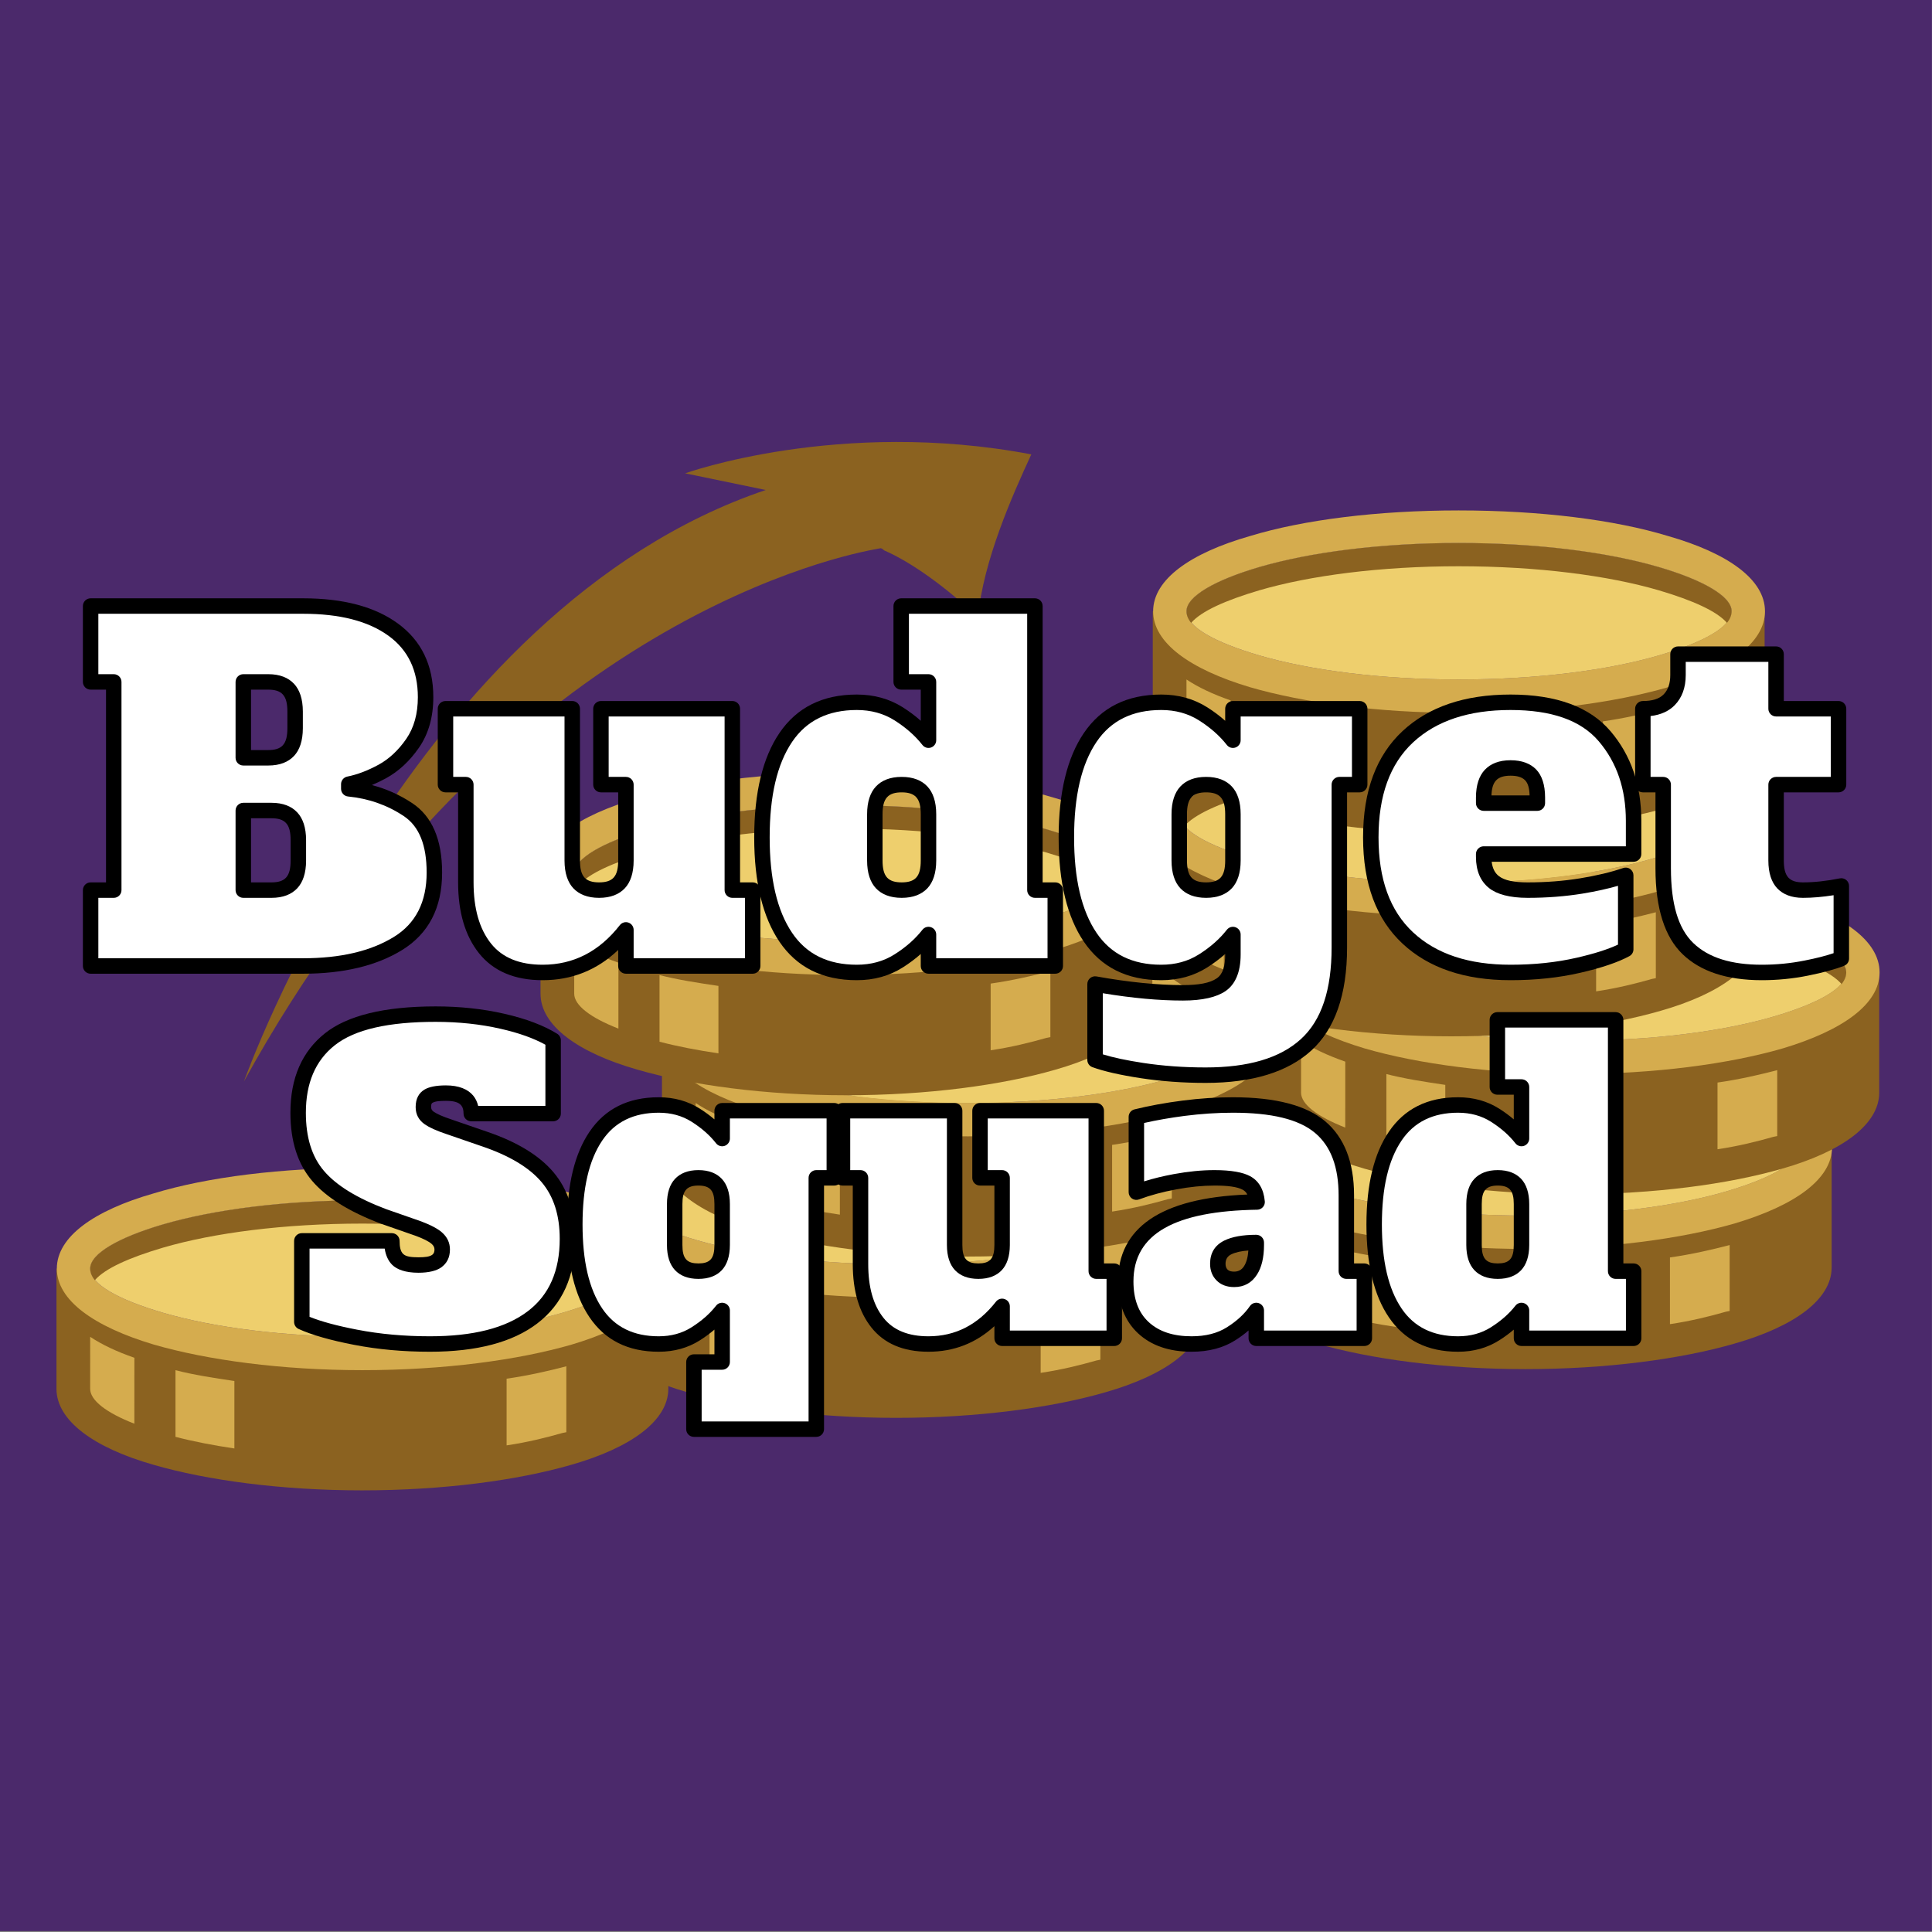 <?xml version="1.0" encoding="UTF-8" standalone="no"?>
<!DOCTYPE svg PUBLIC "-//W3C//DTD SVG 1.1//EN" "http://www.w3.org/Graphics/SVG/1.1/DTD/svg11.dtd">
<svg width="100%" height="100%" viewBox="0 0 500 500" version="1.1" xmlns="http://www.w3.org/2000/svg" xmlns:xlink="http://www.w3.org/1999/xlink" xml:space="preserve" xmlns:serif="http://www.serif.com/" style="fill-rule:evenodd;clip-rule:evenodd;stroke-linejoin:round;stroke-miterlimit:2;">
    <rect x="0" y="0" width="500" height="500" fill="#808080" stroke="none"/>
    <g transform="matrix(1.072,0,0,1.051,-18.015,-11.318)">
        <rect x="16.804" y="10.764" width="466.392" height="475.517" style="fill:rgb(75,41,107);"/>
    </g>
    <g transform="matrix(0.88,0,0,0.88,-1202.56,187.352)">
        <g transform="matrix(1,0,0,1,740.91,48.422)">
            <g transform="matrix(0.944,0,0,0.944,1159.4,101.186)">
                <path d="M0,10.87L0,-26.575C0,-12.08 -40.345,-0.241 -90.111,-0.241C-139.879,-0.241 -180.224,-12.08 -180.224,-26.575L-180.224,10.87C-180.224,25.605 -139.879,37.445 -90.111,37.445C-40.345,37.445 0,25.605 0,10.87" style="fill:rgb(139,98,32);"/>
            </g>
            <g transform="matrix(0.944,0,0,0.944,1154.5,141.324)">
                <path d="M0,-69.092L10.387,-69.092L10.387,-31.647C10.387,-21.743 -1.211,-13.287 -19.812,-7.972C-36.479,-3.141 -59.671,0 -85.039,0C-110.166,0 -133.358,-3.141 -150.024,-7.972C-168.627,-13.287 -180.225,-21.743 -180.225,-31.647L-180.225,-69.092L-169.838,-69.092C-169.838,-64.26 -161.14,-59.429 -147.128,-55.321C-131.423,-50.732 -109.442,-47.831 -85.039,-47.831C-60.396,-47.831 -38.415,-50.732 -22.709,-55.321C-8.697,-59.429 0,-64.26 0,-69.092M0,-31.647L0,-54.115C-5.073,-50.732 -11.84,-47.831 -19.812,-45.418C-36.479,-40.586 -59.671,-37.444 -85.039,-37.444C-110.166,-37.444 -133.358,-40.586 -150.024,-45.418C-158.239,-47.831 -164.765,-50.732 -169.838,-54.115L-169.838,-31.647C-169.838,-26.816 -161.14,-21.984 -147.128,-17.877C-131.423,-13.287 -109.442,-10.386 -85.039,-10.386C-60.396,-10.386 -38.415,-13.287 -22.709,-17.877C-8.697,-21.984 0,-26.816 0,-31.647" style="fill:rgb(139,98,32);fill-rule:nonzero;"/>
            </g>
            <g transform="matrix(0.944,0,0,0.944,1133.17,89.327)">
                <path d="M0,-27.782C-15.706,-32.372 -37.687,-35.273 -62.33,-35.273C-86.733,-35.273 -108.714,-32.372 -124.419,-27.782C-138.431,-23.675 -147.129,-18.602 -147.129,-14.012C-147.129,-9.18 -138.431,-4.349 -124.419,-0.241C-108.714,4.348 -86.733,7.249 -62.33,7.249C-37.687,7.249 -15.706,4.348 0,-0.241C14.012,-4.349 22.709,-9.18 22.709,-14.012C22.709,-18.602 14.012,-23.675 0,-27.782M-62.33,-45.418C-36.962,-45.418 -13.771,-42.522 2.896,-37.445C21.498,-32.131 33.096,-23.92 33.096,-14.012C33.096,-4.108 21.498,4.107 2.896,9.662C-13.771,14.494 -36.962,17.636 -62.33,17.636C-87.457,17.636 -110.649,14.494 -127.315,9.662C-145.918,4.107 -157.516,-4.108 -157.516,-14.012C-157.516,-23.92 -145.918,-32.131 -127.315,-37.445C-110.649,-42.522 -87.457,-45.418 -62.33,-45.418" style="fill:rgb(213,172,78);fill-rule:nonzero;"/>
            </g>
            <g transform="matrix(0.944,0,0,0.944,1133.17,89.098)">
                <path d="M0,-27.54C-15.706,-32.13 -37.687,-35.031 -62.33,-35.031C-86.733,-35.031 -108.714,-32.13 -124.419,-27.54C-138.431,-23.433 -147.129,-18.36 -147.129,-13.77C-147.129,-8.938 -138.431,-4.107 -124.419,0.001C-108.714,4.59 -86.733,7.491 -62.33,7.491C-37.687,7.491 -15.706,4.59 0,0.001C14.012,-4.107 22.709,-8.938 22.709,-13.77C22.709,-18.36 14.012,-23.433 0,-27.54" style="fill:rgb(238,207,109);"/>
            </g>
            <g transform="matrix(0.944,0,0,0.944,1116.75,104.836)">
                <path d="M0,24.641C6.521,23.675 12.318,22.223 17.396,20.775L18.602,20.534L18.602,0C13.047,1.449 6.767,2.897 0,3.863L0,24.641Z" style="fill:rgb(213,172,78);"/>
            </g>
            <g transform="matrix(-0.649,-0.685,-0.685,0.649,1016.03,116.928)">
                <path d="M-9.091,-21.551C-3.905,-17.481 1.118,-13.584 5.99,-10.547L-9.091,3.741C-13.966,0.708 -19.164,-3.024 -24.35,-7.094L-9.091,-21.551Z" style="fill:rgb(213,172,78);"/>
            </g>
            <g transform="matrix(-0.542,-0.773,-0.773,0.542,991.628,107.421)">
                <path d="M-5.104,-16.67C-0.329,-13.233 4.086,-10.723 8.144,-9.143L-5.104,0.153C-8.071,2.236 -14.149,0.302 -21.915,-4.873L-5.104,-16.67Z" style="fill:rgb(213,172,78);"/>
            </g>
            <g transform="matrix(0.944,0,0,0.944,1074.33,72.677)">
                <path d="M0,-10.387C24.644,-10.387 46.624,-7.491 62.33,-2.9C72.958,0.241 80.449,3.625 83.587,7.249C84.556,6.038 85.039,4.832 85.039,3.625C85.039,-0.965 76.342,-6.038 62.33,-10.145C46.624,-14.736 24.644,-17.636 0,-17.636C-24.403,-17.636 -46.384,-14.736 -62.089,-10.145C-76.101,-6.038 -84.799,-0.965 -84.799,3.625C-84.799,4.832 -84.315,6.038 -83.346,7.249C-80.208,3.625 -72.718,0.241 -62.089,-2.9C-46.384,-7.491 -24.403,-10.387 0,-10.387" style="fill:rgb(139,98,32);"/>
            </g>
        </g>
        <g transform="matrix(1,0,0,1,754.899,-3.015)">
            <g transform="matrix(0.944,0,0,0.944,1159.4,101.186)">
                <path d="M0,10.87L0,-26.575C0,-12.08 -40.345,-0.241 -90.111,-0.241C-139.879,-0.241 -180.224,-12.08 -180.224,-26.575L-180.224,10.87C-180.224,25.605 -139.879,37.445 -90.111,37.445C-40.345,37.445 0,25.605 0,10.87" style="fill:rgb(139,98,32);"/>
            </g>
            <g transform="matrix(0.944,0,0,0.944,1154.5,141.324)">
                <path d="M0,-69.092L10.387,-69.092L10.387,-31.647C10.387,-21.743 -1.211,-13.287 -19.812,-7.972C-36.479,-3.141 -59.671,0 -85.039,0C-110.166,0 -133.358,-3.141 -150.024,-7.972C-168.627,-13.287 -180.225,-21.743 -180.225,-31.647L-180.225,-69.092L-169.838,-69.092C-169.838,-64.26 -161.14,-59.429 -147.128,-55.321C-131.423,-50.732 -109.442,-47.831 -85.039,-47.831C-60.396,-47.831 -38.415,-50.732 -22.709,-55.321C-8.697,-59.429 0,-64.26 0,-69.092M0,-31.647L0,-54.115C-5.073,-50.732 -11.84,-47.831 -19.812,-45.418C-36.479,-40.586 -59.671,-37.444 -85.039,-37.444C-110.166,-37.444 -133.358,-40.586 -150.024,-45.418C-158.239,-47.831 -164.765,-50.732 -169.838,-54.115L-169.838,-31.647C-169.838,-26.816 -161.14,-21.984 -147.128,-17.877C-131.423,-13.287 -109.442,-10.386 -85.039,-10.386C-60.396,-10.386 -38.415,-13.287 -22.709,-17.877C-8.697,-21.984 0,-26.816 0,-31.647" style="fill:rgb(139,98,32);fill-rule:nonzero;"/>
            </g>
            <g transform="matrix(0.944,0,0,0.944,1133.17,89.327)">
                <path d="M0,-27.782C-15.706,-32.372 -37.687,-35.273 -62.33,-35.273C-86.733,-35.273 -108.714,-32.372 -124.419,-27.782C-138.431,-23.675 -147.129,-18.602 -147.129,-14.012C-147.129,-9.18 -138.431,-4.349 -124.419,-0.241C-108.714,4.348 -86.733,7.249 -62.33,7.249C-37.687,7.249 -15.706,4.348 0,-0.241C14.012,-4.349 22.709,-9.18 22.709,-14.012C22.709,-18.602 14.012,-23.675 0,-27.782M-62.33,-45.418C-36.962,-45.418 -13.771,-42.522 2.896,-37.445C21.498,-32.131 33.096,-23.92 33.096,-14.012C33.096,-4.108 21.498,4.107 2.896,9.662C-13.771,14.494 -36.962,17.636 -62.33,17.636C-87.457,17.636 -110.649,14.494 -127.315,9.662C-145.918,4.107 -157.516,-4.108 -157.516,-14.012C-157.516,-23.92 -145.918,-32.131 -127.315,-37.445C-110.649,-42.522 -87.457,-45.418 -62.33,-45.418" style="fill:rgb(213,172,78);fill-rule:nonzero;"/>
            </g>
            <g transform="matrix(0.944,0,0,0.944,1133.17,89.098)">
                <path d="M0,-27.54C-15.706,-32.13 -37.687,-35.031 -62.33,-35.031C-86.733,-35.031 -108.714,-32.13 -124.419,-27.54C-138.431,-23.433 -147.129,-18.36 -147.129,-13.77C-147.129,-8.938 -138.431,-4.107 -124.419,0.001C-108.714,4.59 -86.733,7.491 -62.33,7.491C-37.687,7.491 -15.706,4.59 0,0.001C14.012,-4.107 22.709,-8.938 22.709,-13.77C22.709,-18.36 14.012,-23.433 0,-27.54" style="fill:rgb(238,207,109);"/>
            </g>
            <g transform="matrix(0.944,0,0,0.944,1116.75,104.836)">
                <path d="M0,24.641C6.521,23.675 12.318,22.223 17.396,20.775L18.602,20.534L18.602,0C13.047,1.449 6.767,2.897 0,3.863L0,24.641Z" style="fill:rgb(213,172,78);"/>
            </g>
            <g transform="matrix(-0.649,-0.685,-0.685,0.649,1016.03,116.928)">
                <path d="M-9.091,-21.551C-3.905,-17.481 1.118,-13.584 5.99,-10.547L-9.091,3.741C-13.966,0.708 -19.164,-3.024 -24.35,-7.094L-9.091,-21.551Z" style="fill:rgb(213,172,78);"/>
            </g>
            <g transform="matrix(-0.542,-0.773,-0.773,0.542,991.628,107.421)">
                <path d="M-5.104,-16.67C-0.329,-13.233 4.086,-10.723 8.144,-9.143L-5.104,0.153C-8.071,2.236 -14.149,0.302 -21.915,-4.873L-5.104,-16.67Z" style="fill:rgb(213,172,78);"/>
            </g>
            <g transform="matrix(0.944,0,0,0.944,1074.33,72.677)">
                <path d="M0,-10.387C24.644,-10.387 46.624,-7.491 62.33,-2.9C72.958,0.241 80.449,3.625 83.587,7.249C84.556,6.038 85.039,4.832 85.039,3.625C85.039,-0.965 76.342,-6.038 62.33,-10.145C46.624,-14.736 24.644,-17.636 0,-17.636C-24.403,-17.636 -46.384,-14.736 -62.089,-10.145C-76.101,-6.038 -84.799,-0.965 -84.799,3.625C-84.799,4.832 -84.315,6.038 -83.346,7.249C-80.208,3.625 -72.718,0.241 -62.089,-2.9C-46.384,-7.491 -24.403,-10.387 0,-10.387" style="fill:rgb(139,98,32);"/>
            </g>
        </g>
        <g transform="matrix(1,0,0,1,555.842,62.752)">
            <g transform="matrix(0.944,0,0,0.944,1159.4,101.186)">
                <path d="M0,10.87L0,-26.575C0,-12.08 -40.345,-0.241 -90.111,-0.241C-139.879,-0.241 -180.224,-12.08 -180.224,-26.575L-180.224,10.87C-180.224,25.605 -139.879,37.445 -90.111,37.445C-40.345,37.445 0,25.605 0,10.87" style="fill:rgb(139,98,32);"/>
            </g>
            <g transform="matrix(0.944,0,0,0.944,1154.5,141.324)">
                <path d="M0,-69.092L10.387,-69.092L10.387,-31.647C10.387,-21.743 -1.211,-13.287 -19.812,-7.972C-36.479,-3.141 -59.671,0 -85.039,0C-110.166,0 -133.358,-3.141 -150.024,-7.972C-168.627,-13.287 -180.225,-21.743 -180.225,-31.647L-180.225,-69.092L-169.838,-69.092C-169.838,-64.26 -161.14,-59.429 -147.128,-55.321C-131.423,-50.732 -109.442,-47.831 -85.039,-47.831C-60.396,-47.831 -38.415,-50.732 -22.709,-55.321C-8.697,-59.429 0,-64.26 0,-69.092M0,-31.647L0,-54.115C-5.073,-50.732 -11.84,-47.831 -19.812,-45.418C-36.479,-40.586 -59.671,-37.444 -85.039,-37.444C-110.166,-37.444 -133.358,-40.586 -150.024,-45.418C-158.239,-47.831 -164.765,-50.732 -169.838,-54.115L-169.838,-31.647C-169.838,-26.816 -161.14,-21.984 -147.128,-17.877C-131.423,-13.287 -109.442,-10.386 -85.039,-10.386C-60.396,-10.386 -38.415,-13.287 -22.709,-17.877C-8.697,-21.984 0,-26.816 0,-31.647" style="fill:rgb(139,98,32);fill-rule:nonzero;"/>
            </g>
            <g transform="matrix(0.944,0,0,0.944,1133.17,89.327)">
                <path d="M0,-27.782C-15.706,-32.372 -37.687,-35.273 -62.33,-35.273C-86.733,-35.273 -108.714,-32.372 -124.419,-27.782C-138.431,-23.675 -147.129,-18.602 -147.129,-14.012C-147.129,-9.18 -138.431,-4.349 -124.419,-0.241C-108.714,4.348 -86.733,7.249 -62.33,7.249C-37.687,7.249 -15.706,4.348 0,-0.241C14.012,-4.349 22.709,-9.18 22.709,-14.012C22.709,-18.602 14.012,-23.675 0,-27.782M-62.33,-45.418C-36.962,-45.418 -13.771,-42.522 2.896,-37.445C21.498,-32.131 33.096,-23.92 33.096,-14.012C33.096,-4.108 21.498,4.107 2.896,9.662C-13.771,14.494 -36.962,17.636 -62.33,17.636C-87.457,17.636 -110.649,14.494 -127.315,9.662C-145.918,4.107 -157.516,-4.108 -157.516,-14.012C-157.516,-23.92 -145.918,-32.131 -127.315,-37.445C-110.649,-42.522 -87.457,-45.418 -62.33,-45.418" style="fill:rgb(213,172,78);fill-rule:nonzero;"/>
            </g>
            <g transform="matrix(0.944,0,0,0.944,1133.17,89.098)">
                <path d="M0,-27.54C-15.706,-32.13 -37.687,-35.031 -62.33,-35.031C-86.733,-35.031 -108.714,-32.13 -124.419,-27.54C-138.431,-23.433 -147.129,-18.36 -147.129,-13.77C-147.129,-8.938 -138.431,-4.107 -124.419,0.001C-108.714,4.59 -86.733,7.491 -62.33,7.491C-37.687,7.491 -15.706,4.59 0,0.001C14.012,-4.107 22.709,-8.938 22.709,-13.77C22.709,-18.36 14.012,-23.433 0,-27.54" style="fill:rgb(238,207,109);"/>
            </g>
            <g transform="matrix(0.944,0,0,0.944,1116.75,104.836)">
                <path d="M0,24.641C6.521,23.675 12.318,22.223 17.396,20.775L18.602,20.534L18.602,0C13.047,1.449 6.767,2.897 0,3.863L0,24.641Z" style="fill:rgb(213,172,78);"/>
            </g>
            <g transform="matrix(-0.649,-0.685,-0.685,0.649,1016.03,116.928)">
                <path d="M-9.091,-21.551C-3.905,-17.481 1.118,-13.584 5.99,-10.547L-9.091,3.741C-13.966,0.708 -19.164,-3.024 -24.35,-7.094L-9.091,-21.551Z" style="fill:rgb(213,172,78);"/>
            </g>
            <g transform="matrix(-0.542,-0.773,-0.773,0.542,991.628,107.421)">
                <path d="M-5.104,-16.67C-0.329,-13.233 4.086,-10.723 8.144,-9.143L-5.104,0.153C-8.071,2.236 -14.149,0.302 -21.915,-4.873L-5.104,-16.67Z" style="fill:rgb(213,172,78);"/>
            </g>
            <g transform="matrix(0.944,0,0,0.944,1074.33,72.677)">
                <path d="M0,-10.387C24.644,-10.387 46.624,-7.491 62.33,-2.9C72.958,0.241 80.449,3.625 83.587,7.249C84.556,6.038 85.039,4.832 85.039,3.625C85.039,-0.965 76.342,-6.038 62.33,-10.145C46.624,-14.736 24.644,-17.636 0,-17.636C-24.403,-17.636 -46.384,-14.736 -62.089,-10.145C-76.101,-6.038 -84.799,-0.965 -84.799,3.625C-84.799,4.832 -84.315,6.038 -83.346,7.249C-80.208,3.625 -72.718,0.241 -62.089,-2.9C-46.384,-7.491 -24.403,-10.387 0,-10.387" style="fill:rgb(139,98,32);"/>
            </g>
        </g>
        <g transform="matrix(0.93,0.165,-0.165,0.93,1477.19,-114.15)">
            <path d="M0,235.792C0,235.792 25.852,81.897 127.803,26.092L102.193,25.368C102.193,25.368 146.404,0 207.282,0.728C203.662,14.494 198.344,35.997 199.796,53.633C188.922,46.388 176.604,40.345 167.424,38.173C166.941,37.932 166.7,37.69 166.217,37.69C166.217,37.69 165.489,37.932 164.282,38.414C148.34,44.453 50.737,86.487 0,235.792" style="fill:rgb(139,98,32);"/>
        </g>
        <g transform="matrix(1,0,0,1,576.853,15.316)">
            <g transform="matrix(0.944,0,0,0.944,1159.4,101.186)">
                <path d="M0,10.87L0,-26.575C0,-12.08 -40.345,-0.241 -90.111,-0.241C-139.879,-0.241 -180.224,-12.08 -180.224,-26.575L-180.224,10.87C-180.224,25.605 -139.879,37.445 -90.111,37.445C-40.345,37.445 0,25.605 0,10.87" style="fill:rgb(139,98,32);"/>
            </g>
            <g transform="matrix(0.944,0,0,0.944,1154.5,141.324)">
                <path d="M0,-69.092L10.387,-69.092L10.387,-31.647C10.387,-21.743 -1.211,-13.287 -19.812,-7.972C-36.479,-3.141 -59.671,0 -85.039,0C-110.166,0 -133.358,-3.141 -150.024,-7.972C-168.627,-13.287 -180.225,-21.743 -180.225,-31.647L-180.225,-69.092L-169.838,-69.092C-169.838,-64.26 -161.14,-59.429 -147.128,-55.321C-131.423,-50.732 -109.442,-47.831 -85.039,-47.831C-60.396,-47.831 -38.415,-50.732 -22.709,-55.321C-8.697,-59.429 0,-64.26 0,-69.092M0,-31.647L0,-54.115C-5.073,-50.732 -11.84,-47.831 -19.812,-45.418C-36.479,-40.586 -59.671,-37.444 -85.039,-37.444C-110.166,-37.444 -133.358,-40.586 -150.024,-45.418C-158.239,-47.831 -164.765,-50.732 -169.838,-54.115L-169.838,-31.647C-169.838,-26.816 -161.14,-21.984 -147.128,-17.877C-131.423,-13.287 -109.442,-10.386 -85.039,-10.386C-60.396,-10.386 -38.415,-13.287 -22.709,-17.877C-8.697,-21.984 0,-26.816 0,-31.647" style="fill:rgb(139,98,32);fill-rule:nonzero;"/>
            </g>
            <g transform="matrix(0.944,0,0,0.944,1133.17,89.327)">
                <path d="M0,-27.782C-15.706,-32.372 -37.687,-35.273 -62.33,-35.273C-86.733,-35.273 -108.714,-32.372 -124.419,-27.782C-138.431,-23.675 -147.129,-18.602 -147.129,-14.012C-147.129,-9.18 -138.431,-4.349 -124.419,-0.241C-108.714,4.348 -86.733,7.249 -62.33,7.249C-37.687,7.249 -15.706,4.348 0,-0.241C14.012,-4.349 22.709,-9.18 22.709,-14.012C22.709,-18.602 14.012,-23.675 0,-27.782M-62.33,-45.418C-36.962,-45.418 -13.771,-42.522 2.896,-37.445C21.498,-32.131 33.096,-23.92 33.096,-14.012C33.096,-4.108 21.498,4.107 2.896,9.662C-13.771,14.494 -36.962,17.636 -62.33,17.636C-87.457,17.636 -110.649,14.494 -127.315,9.662C-145.918,4.107 -157.516,-4.108 -157.516,-14.012C-157.516,-23.92 -145.918,-32.131 -127.315,-37.445C-110.649,-42.522 -87.457,-45.418 -62.33,-45.418" style="fill:rgb(213,172,78);fill-rule:nonzero;"/>
            </g>
            <g transform="matrix(0.944,0,0,0.944,1133.17,89.098)">
                <path d="M0,-27.54C-15.706,-32.13 -37.687,-35.031 -62.33,-35.031C-86.733,-35.031 -108.714,-32.13 -124.419,-27.54C-138.431,-23.433 -147.129,-18.36 -147.129,-13.77C-147.129,-8.938 -138.431,-4.107 -124.419,0.001C-108.714,4.59 -86.733,7.491 -62.33,7.491C-37.687,7.491 -15.706,4.59 0,0.001C14.012,-4.107 22.709,-8.938 22.709,-13.77C22.709,-18.36 14.012,-23.433 0,-27.54" style="fill:rgb(238,207,109);"/>
            </g>
            <g transform="matrix(0.944,0,0,0.944,1116.75,104.836)">
                <path d="M0,24.641C6.521,23.675 12.318,22.223 17.396,20.775L18.602,20.534L18.602,0C13.047,1.449 6.767,2.897 0,3.863L0,24.641Z" style="fill:rgb(213,172,78);"/>
            </g>
            <g transform="matrix(-0.649,-0.685,-0.685,0.649,1016.03,116.928)">
                <path d="M-9.091,-21.551C-3.905,-17.481 1.118,-13.584 5.99,-10.547L-9.091,3.741C-13.966,0.708 -19.164,-3.024 -24.35,-7.094L-9.091,-21.551Z" style="fill:rgb(213,172,78);"/>
            </g>
            <g transform="matrix(-0.542,-0.773,-0.773,0.542,991.628,107.421)">
                <path d="M-5.104,-16.67C-0.329,-13.233 4.086,-10.723 8.144,-9.143L-5.104,0.153C-8.071,2.236 -14.149,0.302 -21.915,-4.873L-5.104,-16.67Z" style="fill:rgb(213,172,78);"/>
            </g>
            <g transform="matrix(0.944,0,0,0.944,1074.33,72.677)">
                <path d="M0,-10.387C24.644,-10.387 46.624,-7.491 62.33,-2.9C72.958,0.241 80.449,3.625 83.587,7.249C84.556,6.038 85.039,4.832 85.039,3.625C85.039,-0.965 76.342,-6.038 62.33,-10.145C46.624,-14.736 24.644,-17.636 0,-17.636C-24.403,-17.636 -46.384,-14.736 -62.089,-10.145C-76.101,-6.038 -84.799,-0.965 -84.799,3.625C-84.799,4.832 -84.315,6.038 -83.346,7.249C-80.208,3.625 -72.718,0.241 -62.089,-2.9C-46.384,-7.491 -24.403,-10.387 0,-10.387" style="fill:rgb(139,98,32);"/>
            </g>
        </g>
        <g transform="matrix(1,0,0,1,398.785,84.076)">
            <g transform="matrix(0.944,0,0,0.944,1159.4,101.186)">
                <path d="M0,10.87L0,-26.575C0,-12.08 -40.345,-0.241 -90.111,-0.241C-139.879,-0.241 -180.224,-12.08 -180.224,-26.575L-180.224,10.87C-180.224,25.605 -139.879,37.445 -90.111,37.445C-40.345,37.445 0,25.605 0,10.87" style="fill:rgb(139,98,32);"/>
            </g>
            <g transform="matrix(0.944,0,0,0.944,1154.5,141.324)">
                <path d="M0,-69.092L10.387,-69.092L10.387,-31.647C10.387,-21.743 -1.211,-13.287 -19.812,-7.972C-36.479,-3.141 -59.671,0 -85.039,0C-110.166,0 -133.358,-3.141 -150.024,-7.972C-168.627,-13.287 -180.225,-21.743 -180.225,-31.647L-180.225,-69.092L-169.838,-69.092C-169.838,-64.26 -161.14,-59.429 -147.128,-55.321C-131.423,-50.732 -109.442,-47.831 -85.039,-47.831C-60.396,-47.831 -38.415,-50.732 -22.709,-55.321C-8.697,-59.429 0,-64.26 0,-69.092M0,-31.647L0,-54.115C-5.073,-50.732 -11.84,-47.831 -19.812,-45.418C-36.479,-40.586 -59.671,-37.444 -85.039,-37.444C-110.166,-37.444 -133.358,-40.586 -150.024,-45.418C-158.239,-47.831 -164.765,-50.732 -169.838,-54.115L-169.838,-31.647C-169.838,-26.816 -161.14,-21.984 -147.128,-17.877C-131.423,-13.287 -109.442,-10.386 -85.039,-10.386C-60.396,-10.386 -38.415,-13.287 -22.709,-17.877C-8.697,-21.984 0,-26.816 0,-31.647" style="fill:rgb(139,98,32);fill-rule:nonzero;"/>
            </g>
            <g transform="matrix(0.944,0,0,0.944,1133.17,89.327)">
                <path d="M0,-27.782C-15.706,-32.372 -37.687,-35.273 -62.33,-35.273C-86.733,-35.273 -108.714,-32.372 -124.419,-27.782C-138.431,-23.675 -147.129,-18.602 -147.129,-14.012C-147.129,-9.18 -138.431,-4.349 -124.419,-0.241C-108.714,4.348 -86.733,7.249 -62.33,7.249C-37.687,7.249 -15.706,4.348 0,-0.241C14.012,-4.349 22.709,-9.18 22.709,-14.012C22.709,-18.602 14.012,-23.675 0,-27.782M-62.33,-45.418C-36.962,-45.418 -13.771,-42.522 2.896,-37.445C21.498,-32.131 33.096,-23.92 33.096,-14.012C33.096,-4.108 21.498,4.107 2.896,9.662C-13.771,14.494 -36.962,17.636 -62.33,17.636C-87.457,17.636 -110.649,14.494 -127.315,9.662C-145.918,4.107 -157.516,-4.108 -157.516,-14.012C-157.516,-23.92 -145.918,-32.131 -127.315,-37.445C-110.649,-42.522 -87.457,-45.418 -62.33,-45.418" style="fill:rgb(213,172,78);fill-rule:nonzero;"/>
            </g>
            <g transform="matrix(0.944,0,0,0.944,1133.17,89.098)">
                <path d="M0,-27.54C-15.706,-32.13 -37.687,-35.031 -62.33,-35.031C-86.733,-35.031 -108.714,-32.13 -124.419,-27.54C-138.431,-23.433 -147.129,-18.36 -147.129,-13.77C-147.129,-8.938 -138.431,-4.107 -124.419,0.001C-108.714,4.59 -86.733,7.491 -62.33,7.491C-37.687,7.491 -15.706,4.59 0,0.001C14.012,-4.107 22.709,-8.938 22.709,-13.77C22.709,-18.36 14.012,-23.433 0,-27.54" style="fill:rgb(238,207,109);"/>
            </g>
            <g transform="matrix(0.944,0,0,0.944,1116.75,104.836)">
                <path d="M0,24.641C6.521,23.675 12.318,22.223 17.396,20.775L18.602,20.534L18.602,0C13.047,1.449 6.767,2.897 0,3.863L0,24.641Z" style="fill:rgb(213,172,78);"/>
            </g>
            <g transform="matrix(-0.649,-0.685,-0.685,0.649,1016.03,116.928)">
                <path d="M-9.091,-21.551C-3.905,-17.481 1.118,-13.584 5.99,-10.547L-9.091,3.741C-13.966,0.708 -19.164,-3.024 -24.35,-7.094L-9.091,-21.551Z" style="fill:rgb(213,172,78);"/>
            </g>
            <g transform="matrix(-0.542,-0.773,-0.773,0.542,991.628,107.421)">
                <path d="M-5.104,-16.67C-0.329,-13.233 4.086,-10.723 8.144,-9.143L-5.104,0.153C-8.071,2.236 -14.149,0.302 -21.915,-4.873L-5.104,-16.67Z" style="fill:rgb(213,172,78);"/>
            </g>
            <g transform="matrix(0.944,0,0,0.944,1074.33,72.677)">
                <path d="M0,-10.387C24.644,-10.387 46.624,-7.491 62.33,-2.9C72.958,0.241 80.449,3.625 83.587,7.249C84.556,6.038 85.039,4.832 85.039,3.625C85.039,-0.965 76.342,-6.038 62.33,-10.145C46.624,-14.736 24.644,-17.636 0,-17.636C-24.403,-17.636 -46.384,-14.736 -62.089,-10.145C-76.101,-6.038 -84.799,-0.965 -84.799,3.625C-84.799,4.832 -84.315,6.038 -83.346,7.249C-80.208,3.625 -72.718,0.241 -62.089,-2.9C-46.384,-7.491 -24.403,-10.387 0,-10.387" style="fill:rgb(139,98,32);"/>
            </g>
        </g>
        <g transform="matrix(1,0,0,1,541.139,-32.12)">
            <g transform="matrix(0.944,0,0,0.944,1159.4,101.186)">
                <path d="M0,10.87L0,-26.575C0,-12.08 -40.345,-0.241 -90.111,-0.241C-139.879,-0.241 -180.224,-12.08 -180.224,-26.575L-180.224,10.87C-180.224,25.605 -139.879,37.445 -90.111,37.445C-40.345,37.445 0,25.605 0,10.87" style="fill:rgb(139,98,32);"/>
            </g>
            <g transform="matrix(0.944,0,0,0.944,1154.5,141.324)">
                <path d="M0,-69.092L10.387,-69.092L10.387,-31.647C10.387,-21.743 -1.211,-13.287 -19.812,-7.972C-36.479,-3.141 -59.671,0 -85.039,0C-110.166,0 -133.358,-3.141 -150.024,-7.972C-168.627,-13.287 -180.225,-21.743 -180.225,-31.647L-180.225,-69.092L-169.838,-69.092C-169.838,-64.26 -161.14,-59.429 -147.128,-55.321C-131.423,-50.732 -109.442,-47.831 -85.039,-47.831C-60.396,-47.831 -38.415,-50.732 -22.709,-55.321C-8.697,-59.429 0,-64.26 0,-69.092M0,-31.647L0,-54.115C-5.073,-50.732 -11.84,-47.831 -19.812,-45.418C-36.479,-40.586 -59.671,-37.444 -85.039,-37.444C-110.166,-37.444 -133.358,-40.586 -150.024,-45.418C-158.239,-47.831 -164.765,-50.732 -169.838,-54.115L-169.838,-31.647C-169.838,-26.816 -161.14,-21.984 -147.128,-17.877C-131.423,-13.287 -109.442,-10.386 -85.039,-10.386C-60.396,-10.386 -38.415,-13.287 -22.709,-17.877C-8.697,-21.984 0,-26.816 0,-31.647" style="fill:rgb(139,98,32);fill-rule:nonzero;"/>
            </g>
            <g transform="matrix(0.944,0,0,0.944,1133.17,89.327)">
                <path d="M0,-27.782C-15.706,-32.372 -37.687,-35.273 -62.33,-35.273C-86.733,-35.273 -108.714,-32.372 -124.419,-27.782C-138.431,-23.675 -147.129,-18.602 -147.129,-14.012C-147.129,-9.18 -138.431,-4.349 -124.419,-0.241C-108.714,4.348 -86.733,7.249 -62.33,7.249C-37.687,7.249 -15.706,4.348 0,-0.241C14.012,-4.349 22.709,-9.18 22.709,-14.012C22.709,-18.602 14.012,-23.675 0,-27.782M-62.33,-45.418C-36.962,-45.418 -13.771,-42.522 2.896,-37.445C21.498,-32.131 33.096,-23.92 33.096,-14.012C33.096,-4.108 21.498,4.107 2.896,9.662C-13.771,14.494 -36.962,17.636 -62.33,17.636C-87.457,17.636 -110.649,14.494 -127.315,9.662C-145.918,4.107 -157.516,-4.108 -157.516,-14.012C-157.516,-23.92 -145.918,-32.131 -127.315,-37.445C-110.649,-42.522 -87.457,-45.418 -62.33,-45.418" style="fill:rgb(213,172,78);fill-rule:nonzero;"/>
            </g>
            <g transform="matrix(0.944,0,0,0.944,1133.17,89.098)">
                <path d="M0,-27.54C-15.706,-32.13 -37.687,-35.031 -62.33,-35.031C-86.733,-35.031 -108.714,-32.13 -124.419,-27.54C-138.431,-23.433 -147.129,-18.36 -147.129,-13.77C-147.129,-8.938 -138.431,-4.107 -124.419,0.001C-108.714,4.59 -86.733,7.491 -62.33,7.491C-37.687,7.491 -15.706,4.59 0,0.001C14.012,-4.107 22.709,-8.938 22.709,-13.77C22.709,-18.36 14.012,-23.433 0,-27.54" style="fill:rgb(238,207,109);"/>
            </g>
            <g transform="matrix(0.944,0,0,0.944,1116.75,104.836)">
                <path d="M0,24.641C6.521,23.675 12.318,22.223 17.396,20.775L18.602,20.534L18.602,0C13.047,1.449 6.767,2.897 0,3.863L0,24.641Z" style="fill:rgb(213,172,78);"/>
            </g>
            <g transform="matrix(-0.649,-0.685,-0.685,0.649,1016.03,116.928)">
                <path d="M-9.091,-21.551C-3.905,-17.481 1.118,-13.584 5.99,-10.547L-9.091,3.741C-13.966,0.708 -19.164,-3.024 -24.35,-7.094L-9.091,-21.551Z" style="fill:rgb(213,172,78);"/>
            </g>
            <g transform="matrix(-0.542,-0.773,-0.773,0.542,991.628,107.421)">
                <path d="M-5.104,-16.67C-0.329,-13.233 4.086,-10.723 8.144,-9.143L-5.104,0.153C-8.071,2.236 -14.149,0.302 -21.915,-4.873L-5.104,-16.67Z" style="fill:rgb(213,172,78);"/>
            </g>
            <g transform="matrix(0.944,0,0,0.944,1074.33,72.677)">
                <path d="M0,-10.387C24.644,-10.387 46.624,-7.491 62.33,-2.9C72.958,0.241 80.449,3.625 83.587,7.249C84.556,6.038 85.039,4.832 85.039,3.625C85.039,-0.965 76.342,-6.038 62.33,-10.145C46.624,-14.736 24.644,-17.636 0,-17.636C-24.403,-17.636 -46.384,-14.736 -62.089,-10.145C-76.101,-6.038 -84.799,-0.965 -84.799,3.625C-84.799,4.832 -84.315,6.038 -83.346,7.249C-80.208,3.625 -72.718,0.241 -62.089,-2.9C-46.384,-7.491 -24.403,-10.387 0,-10.387" style="fill:rgb(139,98,32);"/>
            </g>
        </g>
        <g transform="matrix(1,0,0,1,719.196,-49.451)">
            <g transform="matrix(0.944,0,0,0.944,1159.4,101.186)">
                <path d="M0,10.87L0,-26.575C0,-12.08 -40.345,-0.241 -90.111,-0.241C-139.879,-0.241 -180.224,-12.08 -180.224,-26.575L-180.224,10.87C-180.224,25.605 -139.879,37.445 -90.111,37.445C-40.345,37.445 0,25.605 0,10.87" style="fill:rgb(139,98,32);"/>
            </g>
            <g transform="matrix(0.944,0,0,0.944,1154.5,141.324)">
                <path d="M0,-69.092L10.387,-69.092L10.387,-31.647C10.387,-21.743 -1.211,-13.287 -19.812,-7.972C-36.479,-3.141 -59.671,0 -85.039,0C-110.166,0 -133.358,-3.141 -150.024,-7.972C-168.627,-13.287 -180.225,-21.743 -180.225,-31.647L-180.225,-69.092L-169.838,-69.092C-169.838,-64.26 -161.14,-59.429 -147.128,-55.321C-131.423,-50.732 -109.442,-47.831 -85.039,-47.831C-60.396,-47.831 -38.415,-50.732 -22.709,-55.321C-8.697,-59.429 0,-64.26 0,-69.092M0,-31.647L0,-54.115C-5.073,-50.732 -11.84,-47.831 -19.812,-45.418C-36.479,-40.586 -59.671,-37.444 -85.039,-37.444C-110.166,-37.444 -133.358,-40.586 -150.024,-45.418C-158.239,-47.831 -164.765,-50.732 -169.838,-54.115L-169.838,-31.647C-169.838,-26.816 -161.14,-21.984 -147.128,-17.877C-131.423,-13.287 -109.442,-10.386 -85.039,-10.386C-60.396,-10.386 -38.415,-13.287 -22.709,-17.877C-8.697,-21.984 0,-26.816 0,-31.647" style="fill:rgb(139,98,32);fill-rule:nonzero;"/>
            </g>
            <g transform="matrix(0.944,0,0,0.944,1133.17,89.327)">
                <path d="M0,-27.782C-15.706,-32.372 -37.687,-35.273 -62.33,-35.273C-86.733,-35.273 -108.714,-32.372 -124.419,-27.782C-138.431,-23.675 -147.129,-18.602 -147.129,-14.012C-147.129,-9.18 -138.431,-4.349 -124.419,-0.241C-108.714,4.348 -86.733,7.249 -62.33,7.249C-37.687,7.249 -15.706,4.348 0,-0.241C14.012,-4.349 22.709,-9.18 22.709,-14.012C22.709,-18.602 14.012,-23.675 0,-27.782M-62.33,-45.418C-36.962,-45.418 -13.771,-42.522 2.896,-37.445C21.498,-32.131 33.096,-23.92 33.096,-14.012C33.096,-4.108 21.498,4.107 2.896,9.662C-13.771,14.494 -36.962,17.636 -62.33,17.636C-87.457,17.636 -110.649,14.494 -127.315,9.662C-145.918,4.107 -157.516,-4.108 -157.516,-14.012C-157.516,-23.92 -145.918,-32.131 -127.315,-37.445C-110.649,-42.522 -87.457,-45.418 -62.33,-45.418" style="fill:rgb(213,172,78);fill-rule:nonzero;"/>
            </g>
            <g transform="matrix(0.944,0,0,0.944,1133.17,89.098)">
                <path d="M0,-27.54C-15.706,-32.13 -37.687,-35.031 -62.33,-35.031C-86.733,-35.031 -108.714,-32.13 -124.419,-27.54C-138.431,-23.433 -147.129,-18.36 -147.129,-13.77C-147.129,-8.938 -138.431,-4.107 -124.419,0.001C-108.714,4.59 -86.733,7.491 -62.33,7.491C-37.687,7.491 -15.706,4.59 0,0.001C14.012,-4.107 22.709,-8.938 22.709,-13.77C22.709,-18.36 14.012,-23.433 0,-27.54" style="fill:rgb(238,207,109);"/>
            </g>
            <g transform="matrix(0.944,0,0,0.944,1116.75,104.836)">
                <path d="M0,24.641C6.521,23.675 12.318,22.223 17.396,20.775L18.602,20.534L18.602,0C13.047,1.449 6.767,2.897 0,3.863L0,24.641Z" style="fill:rgb(213,172,78);"/>
            </g>
            <g transform="matrix(-0.649,-0.685,-0.685,0.649,1016.03,116.928)">
                <path d="M-9.091,-21.551C-3.905,-17.481 1.118,-13.584 5.99,-10.547L-9.091,3.741C-13.966,0.708 -19.164,-3.024 -24.35,-7.094L-9.091,-21.551Z" style="fill:rgb(213,172,78);"/>
            </g>
            <g transform="matrix(-0.542,-0.773,-0.773,0.542,991.628,107.421)">
                <path d="M-5.104,-16.67C-0.329,-13.233 4.086,-10.723 8.144,-9.143L-5.104,0.153C-8.071,2.236 -14.149,0.302 -21.915,-4.873L-5.104,-16.67Z" style="fill:rgb(213,172,78);"/>
            </g>
            <g transform="matrix(0.944,0,0,0.944,1074.33,72.677)">
                <path d="M0,-10.387C24.644,-10.387 46.624,-7.491 62.33,-2.9C72.958,0.241 80.449,3.625 83.587,7.249C84.556,6.038 85.039,4.832 85.039,3.625C85.039,-0.965 76.342,-6.038 62.33,-10.145C46.624,-14.736 24.644,-17.636 0,-17.636C-24.403,-17.636 -46.384,-14.736 -62.089,-10.145C-76.101,-6.038 -84.799,-0.965 -84.799,3.625C-84.799,4.832 -84.315,6.038 -83.346,7.249C-80.208,3.625 -72.718,0.241 -62.089,-2.9C-46.384,-7.491 -24.403,-10.387 0,-10.387" style="fill:rgb(139,98,32);"/>
            </g>
        </g>
        <g transform="matrix(1,0,0,1,721.196,-109.24)">
            <g transform="matrix(0.944,0,0,0.944,1159.4,101.186)">
                <path d="M0,10.87L0,-26.575C0,-12.08 -40.345,-0.241 -90.111,-0.241C-139.879,-0.241 -180.224,-12.08 -180.224,-26.575L-180.224,10.87C-180.224,25.605 -139.879,37.445 -90.111,37.445C-40.345,37.445 0,25.605 0,10.87" style="fill:rgb(139,98,32);"/>
            </g>
            <g transform="matrix(0.944,0,0,0.944,1154.5,141.324)">
                <path d="M0,-69.092L10.387,-69.092L10.387,-31.647C10.387,-21.743 -1.211,-13.287 -19.812,-7.972C-36.479,-3.141 -59.671,0 -85.039,0C-110.166,0 -133.358,-3.141 -150.024,-7.972C-168.627,-13.287 -180.225,-21.743 -180.225,-31.647L-180.225,-69.092L-169.838,-69.092C-169.838,-64.26 -161.14,-59.429 -147.128,-55.321C-131.423,-50.732 -109.442,-47.831 -85.039,-47.831C-60.396,-47.831 -38.415,-50.732 -22.709,-55.321C-8.697,-59.429 0,-64.26 0,-69.092M0,-31.647L0,-54.115C-5.073,-50.732 -11.84,-47.831 -19.812,-45.418C-36.479,-40.586 -59.671,-37.444 -85.039,-37.444C-110.166,-37.444 -133.358,-40.586 -150.024,-45.418C-158.239,-47.831 -164.765,-50.732 -169.838,-54.115L-169.838,-31.647C-169.838,-26.816 -161.14,-21.984 -147.128,-17.877C-131.423,-13.287 -109.442,-10.386 -85.039,-10.386C-60.396,-10.386 -38.415,-13.287 -22.709,-17.877C-8.697,-21.984 0,-26.816 0,-31.647" style="fill:rgb(139,98,32);fill-rule:nonzero;"/>
            </g>
            <g transform="matrix(0.944,0,0,0.944,1133.17,89.327)">
                <path d="M0,-27.782C-15.706,-32.372 -37.687,-35.273 -62.33,-35.273C-86.733,-35.273 -108.714,-32.372 -124.419,-27.782C-138.431,-23.675 -147.129,-18.602 -147.129,-14.012C-147.129,-9.18 -138.431,-4.349 -124.419,-0.241C-108.714,4.348 -86.733,7.249 -62.33,7.249C-37.687,7.249 -15.706,4.348 0,-0.241C14.012,-4.349 22.709,-9.18 22.709,-14.012C22.709,-18.602 14.012,-23.675 0,-27.782M-62.33,-45.418C-36.962,-45.418 -13.771,-42.522 2.896,-37.445C21.498,-32.131 33.096,-23.92 33.096,-14.012C33.096,-4.108 21.498,4.107 2.896,9.662C-13.771,14.494 -36.962,17.636 -62.33,17.636C-87.457,17.636 -110.649,14.494 -127.315,9.662C-145.918,4.107 -157.516,-4.108 -157.516,-14.012C-157.516,-23.92 -145.918,-32.131 -127.315,-37.445C-110.649,-42.522 -87.457,-45.418 -62.33,-45.418" style="fill:rgb(213,172,78);fill-rule:nonzero;"/>
            </g>
            <g transform="matrix(0.944,0,0,0.944,1133.17,89.098)">
                <path d="M0,-27.54C-15.706,-32.13 -37.687,-35.031 -62.33,-35.031C-86.733,-35.031 -108.714,-32.13 -124.419,-27.54C-138.431,-23.433 -147.129,-18.36 -147.129,-13.77C-147.129,-8.938 -138.431,-4.107 -124.419,0.001C-108.714,4.59 -86.733,7.491 -62.33,7.491C-37.687,7.491 -15.706,4.59 0,0.001C14.012,-4.107 22.709,-8.938 22.709,-13.77C22.709,-18.36 14.012,-23.433 0,-27.54" style="fill:rgb(238,207,109);"/>
            </g>
            <g transform="matrix(0.944,0,0,0.944,1116.75,104.836)">
                <path d="M0,24.641C6.521,23.675 12.318,22.223 17.396,20.775L18.602,20.534L18.602,0C13.047,1.449 6.767,2.897 0,3.863L0,24.641Z" style="fill:rgb(213,172,78);"/>
            </g>
            <g transform="matrix(-0.649,-0.685,-0.685,0.649,1016.03,116.928)">
                <path d="M-9.091,-21.551C-3.905,-17.481 1.118,-13.584 5.99,-10.547L-9.091,3.741C-13.966,0.708 -19.164,-3.024 -24.35,-7.094L-9.091,-21.551Z" style="fill:rgb(213,172,78);"/>
            </g>
            <g transform="matrix(-0.542,-0.773,-0.773,0.542,991.628,107.421)">
                <path d="M-5.104,-16.67C-0.329,-13.233 4.086,-10.723 8.144,-9.143L-5.104,0.153C-8.071,2.236 -14.149,0.302 -21.915,-4.873L-5.104,-16.67Z" style="fill:rgb(213,172,78);"/>
            </g>
            <g transform="matrix(0.944,0,0,0.944,1074.33,72.677)">
                <path d="M0,-10.387C24.644,-10.387 46.624,-7.491 62.33,-2.9C72.958,0.241 80.449,3.625 83.587,7.249C84.556,6.038 85.039,4.832 85.039,3.625C85.039,-0.965 76.342,-6.038 62.33,-10.145C46.624,-14.736 24.644,-17.636 0,-17.636C-24.403,-17.636 -46.384,-14.736 -62.089,-10.145C-76.101,-6.038 -84.799,-0.965 -84.799,3.625C-84.799,4.832 -84.315,6.038 -83.346,7.249C-80.208,3.625 -72.718,0.241 -62.089,-2.9C-46.384,-7.491 -24.403,-10.387 0,-10.387" style="fill:rgb(139,98,32);"/>
            </g>
        </g>
    </g>
    <g transform="matrix(9.978,0,0,9.978,-1234.26,-537.981)">
        <path d="M126.049,77.004L126.649,77.004L126.649,71.604L126.049,71.604L126.049,69.636L131.557,69.636C132.557,69.636 133.337,69.84 133.897,70.248C134.457,70.656 134.737,71.24 134.737,72C134.737,72.472 134.625,72.87 134.401,73.194C134.177,73.518 133.915,73.762 133.615,73.926C133.315,74.09 133.025,74.2 132.745,74.256L132.745,74.376C133.313,74.432 133.825,74.612 134.281,74.916C134.737,75.22 134.965,75.764 134.965,76.548C134.965,77.388 134.649,78.002 134.017,78.39C133.385,78.778 132.565,78.972 131.557,78.972L126.049,78.972L126.049,77.004ZM130.657,73.572C130.889,73.572 131.063,73.51 131.179,73.386C131.295,73.262 131.353,73.068 131.353,72.804L131.353,72.372C131.353,72.108 131.295,71.914 131.179,71.79C131.063,71.666 130.889,71.604 130.657,71.604L130.009,71.604L130.009,73.572L130.657,73.572ZM130.741,77.004C130.973,77.004 131.147,76.942 131.263,76.818C131.379,76.694 131.437,76.5 131.437,76.236L131.437,75.708C131.437,75.444 131.379,75.25 131.263,75.126C131.147,75.002 130.973,74.94 130.741,74.94L130.009,74.94L130.009,77.004L130.741,77.004Z" style="fill:white;fill-rule:nonzero;"/>
        <path d="M126.448,71.804L126.049,71.804C125.938,71.804 125.848,71.714 125.848,71.604L125.848,69.636C125.848,69.525 125.938,69.435 126.049,69.435L131.557,69.435C132.608,69.435 133.426,69.657 134.015,70.086C134.627,70.532 134.937,71.169 134.937,72C134.937,72.517 134.811,72.953 134.566,73.308C134.322,73.66 134.037,73.923 133.711,74.102C133.587,74.169 133.464,74.229 133.343,74.279C133.719,74.377 134.069,74.534 134.392,74.749C134.897,75.085 135.165,75.68 135.165,76.548C135.165,77.467 134.813,78.136 134.122,78.561C133.462,78.965 132.608,79.172 131.557,79.172L126.049,79.172C125.938,79.172 125.848,79.082 125.848,78.972L125.848,77.004C125.848,76.893 125.938,76.803 126.049,76.803L126.448,76.803L126.448,71.804ZM126.249,71.403L126.649,71.403C126.76,71.403 126.849,71.493 126.849,71.604L126.849,77.004C126.849,77.114 126.76,77.204 126.649,77.204L126.249,77.204L126.249,78.771L131.557,78.771C132.521,78.771 133.307,78.59 133.912,78.219C134.484,77.868 134.764,77.308 134.764,76.548C134.764,75.847 134.577,75.354 134.17,75.083C133.741,74.797 133.259,74.628 132.725,74.575C132.623,74.565 132.544,74.479 132.544,74.376L132.544,74.256C132.544,74.16 132.612,74.078 132.705,74.059C132.967,74.007 133.238,73.903 133.519,73.75C133.793,73.6 134.031,73.376 134.236,73.08C134.438,72.787 134.536,72.426 134.536,72C134.536,71.311 134.286,70.78 133.779,70.41C133.247,70.023 132.506,69.836 131.557,69.836L126.249,69.836L126.249,71.403ZM130.741,77.204C131.039,77.204 131.26,77.114 131.409,76.955C131.553,76.801 131.637,76.564 131.637,76.236L131.637,75.708C131.637,75.38 131.553,75.143 131.409,74.989C131.26,74.829 131.039,74.739 130.741,74.739C130.741,74.739 130.009,74.739 130.009,74.739C129.898,74.739 129.808,74.829 129.808,74.94L129.808,77.004C129.808,77.114 129.898,77.204 130.009,77.204L130.741,77.204ZM130.209,76.803L130.741,76.803C130.906,76.803 131.034,76.769 131.116,76.681C131.204,76.587 131.236,76.436 131.236,76.236C131.236,76.236 131.236,75.708 131.236,75.708C131.236,75.507 131.204,75.357 131.116,75.263C131.034,75.174 130.906,75.14 130.741,75.14L130.209,75.14L130.209,76.803ZM130.657,73.772C130.955,73.772 131.176,73.682 131.325,73.523C131.469,73.369 131.553,73.132 131.553,72.804C131.553,72.804 131.553,72.372 131.553,72.372C131.553,72.044 131.469,71.807 131.325,71.653C131.176,71.493 130.955,71.403 130.657,71.403L130.009,71.403C129.898,71.403 129.808,71.493 129.808,71.604L129.808,73.572C129.808,73.682 129.898,73.772 130.009,73.772L130.657,73.772ZM130.209,73.371L130.657,73.371C130.822,73.371 130.95,73.337 131.032,73.249C131.12,73.155 131.152,73.004 131.152,72.804L131.152,72.372C131.152,72.171 131.12,72.021 131.032,71.927C130.95,71.838 130.822,71.804 130.657,71.804L130.209,71.804L130.209,73.371Z"/>
        <path d="M143.221,77.004L143.221,78.972L139.933,78.972L139.933,78.036C139.357,78.772 138.637,79.14 137.773,79.14C137.109,79.14 136.611,78.932 136.279,78.516C135.947,78.1 135.781,77.528 135.781,76.8L135.781,74.268L135.253,74.268L135.253,72.3L138.541,72.3L138.541,76.236C138.541,76.5 138.599,76.694 138.715,76.818C138.831,76.942 139.005,77.004 139.237,77.004C139.469,77.004 139.643,76.942 139.759,76.818C139.875,76.694 139.933,76.5 139.933,76.236L139.933,74.268L139.285,74.268L139.285,72.3L142.693,72.3L142.693,77.004L143.221,77.004Z" style="fill:white;fill-rule:nonzero;"/>
        <path d="M135.58,74.468L135.253,74.468C135.142,74.468 135.052,74.378 135.052,74.268L135.052,72.3C135.052,72.189 135.142,72.099 135.253,72.099L138.541,72.099C138.652,72.099 138.741,72.189 138.741,72.3L138.741,76.236C138.741,76.436 138.773,76.587 138.861,76.681C138.944,76.769 139.071,76.803 139.237,76.803C139.402,76.803 139.53,76.769 139.612,76.681C139.7,76.587 139.732,76.436 139.732,76.236L139.732,74.468L139.285,74.468C139.174,74.468 139.084,74.378 139.084,74.268L139.084,72.3C139.084,72.189 139.174,72.099 139.285,72.099L142.693,72.099C142.804,72.099 142.893,72.189 142.893,72.3L142.893,76.803L143.221,76.803C143.332,76.803 143.421,76.893 143.421,77.004L143.421,78.972C143.421,79.082 143.332,79.172 143.221,79.172L139.933,79.172C139.822,79.172 139.732,79.082 139.732,78.972L139.732,78.556C139.182,79.08 138.528,79.34 137.773,79.34C137.038,79.34 136.49,79.101 136.122,78.641C135.766,78.194 135.58,77.582 135.58,76.8L135.58,74.468ZM138.34,72.5L135.453,72.5L135.453,74.067L135.781,74.067C135.892,74.067 135.981,74.157 135.981,74.268C135.981,74.268 135.981,76.8 135.981,76.8C135.981,77.474 136.128,78.005 136.435,78.391C136.732,78.762 137.18,78.939 137.773,78.939C138.574,78.939 139.241,78.595 139.775,77.912C139.828,77.845 139.917,77.818 139.998,77.846C140.079,77.874 140.133,77.95 140.133,78.036L140.133,78.771L143.02,78.771L143.02,77.204L142.693,77.204C142.582,77.204 142.492,77.114 142.492,77.004L142.492,72.5L139.485,72.5L139.485,74.067L139.933,74.067C140.044,74.067 140.133,74.157 140.133,74.268L140.133,76.236C140.133,76.564 140.049,76.801 139.905,76.955C139.756,77.114 139.535,77.204 139.237,77.204C138.938,77.204 138.718,77.114 138.568,76.955C138.424,76.801 138.34,76.564 138.34,76.236L138.34,72.5Z"/>
        <path d="M145.921,79.14C145.105,79.14 144.491,78.836 144.079,78.228C143.667,77.62 143.461,76.756 143.461,75.636C143.461,74.516 143.667,73.652 144.079,73.044C144.491,72.436 145.105,72.132 145.921,72.132C146.329,72.132 146.691,72.232 147.007,72.432C147.323,72.632 147.581,72.86 147.781,73.116L147.781,71.604L147.073,71.604L147.073,69.636L150.541,69.636L150.541,77.004L151.069,77.004L151.069,78.972L147.781,78.972L147.781,78.156C147.581,78.412 147.323,78.64 147.007,78.84C146.691,79.04 146.329,79.14 145.921,79.14ZM147.085,77.004C147.317,77.004 147.491,76.942 147.607,76.818C147.723,76.694 147.781,76.5 147.781,76.236L147.781,75.036C147.781,74.772 147.723,74.578 147.607,74.454C147.491,74.33 147.317,74.268 147.085,74.268C146.853,74.268 146.679,74.33 146.563,74.454C146.447,74.578 146.389,74.772 146.389,75.036L146.389,76.236C146.389,76.5 146.447,76.694 146.563,76.818C146.679,76.942 146.853,77.004 147.085,77.004Z" style="fill:white;fill-rule:nonzero;"/>
        <path d="M147.58,71.804L147.073,71.804C146.962,71.804 146.872,71.714 146.872,71.604L146.872,69.636C146.872,69.525 146.962,69.435 147.073,69.435L150.541,69.435C150.652,69.435 150.741,69.525 150.741,69.636L150.741,76.803L151.069,76.803C151.18,76.803 151.269,76.893 151.269,77.004L151.269,78.972C151.269,79.082 151.18,79.172 151.069,79.172L147.781,79.172C147.67,79.172 147.58,79.082 147.58,78.972L147.58,78.66C147.441,78.784 147.286,78.9 147.114,79.009C146.767,79.229 146.369,79.34 145.921,79.34C145.03,79.34 144.363,79.004 143.913,78.34C143.483,77.705 143.26,76.805 143.26,75.636C143.26,74.466 143.483,73.566 143.913,72.931C144.363,72.268 145.03,71.931 145.921,71.931C146.369,71.931 146.767,72.043 147.114,72.262C147.286,72.371 147.441,72.487 147.58,72.612L147.58,71.804ZM150.34,69.836L147.273,69.836L147.273,71.403L147.781,71.403C147.892,71.403 147.981,71.493 147.981,71.604L147.981,73.116C147.981,73.201 147.927,73.277 147.846,73.305C147.765,73.333 147.676,73.307 147.623,73.239C147.436,73 147.195,72.788 146.9,72.601C146.615,72.421 146.288,72.332 145.921,72.332C145.179,72.332 144.619,72.604 144.245,73.156C143.851,73.737 143.661,74.565 143.661,75.636C143.661,76.706 143.851,77.534 144.245,78.115C144.619,78.668 145.179,78.939 145.921,78.939C146.288,78.939 146.615,78.851 146.9,78.67C147.195,78.484 147.436,78.271 147.623,78.032C147.676,77.965 147.765,77.938 147.846,77.966C147.927,77.994 147.981,78.07 147.981,78.156L147.981,78.771L150.868,78.771L150.868,77.204L150.541,77.204C150.43,77.204 150.34,77.114 150.34,77.004L150.34,69.836ZM147.085,77.204C147.383,77.204 147.604,77.114 147.753,76.955C147.897,76.801 147.981,76.564 147.981,76.236C147.981,76.236 147.981,75.036 147.981,75.036C147.981,74.708 147.897,74.471 147.753,74.317C147.604,74.157 147.383,74.067 147.085,74.067C146.786,74.067 146.566,74.157 146.416,74.317C146.272,74.471 146.188,74.708 146.188,75.036L146.188,76.236C146.188,76.564 146.272,76.801 146.416,76.955C146.566,77.114 146.786,77.204 147.085,77.204ZM147.085,76.803C146.919,76.803 146.792,76.769 146.709,76.681C146.621,76.587 146.589,76.436 146.589,76.236C146.589,76.236 146.589,75.036 146.589,75.036C146.589,74.835 146.621,74.685 146.709,74.591C146.792,74.502 146.919,74.468 147.085,74.468C147.25,74.468 147.378,74.502 147.46,74.591C147.548,74.685 147.58,74.835 147.58,75.036L147.58,76.236C147.58,76.436 147.548,76.587 147.46,76.681C147.378,76.769 147.25,76.803 147.085,76.803Z"/>
        <path d="M154.969,81.804C154.393,81.804 153.843,81.764 153.319,81.684C152.795,81.604 152.389,81.512 152.101,81.408L152.101,79.44C152.949,79.592 153.709,79.668 154.381,79.668C154.837,79.668 155.167,79.598 155.371,79.458C155.575,79.318 155.677,79.056 155.677,78.672L155.677,78.156C155.477,78.412 155.219,78.64 154.903,78.84C154.587,79.04 154.225,79.14 153.817,79.14C153.001,79.14 152.387,78.836 151.975,78.228C151.563,77.62 151.357,76.756 151.357,75.636C151.357,74.516 151.563,73.652 151.975,73.044C152.387,72.436 153.001,72.132 153.817,72.132C154.225,72.132 154.587,72.232 154.903,72.432C155.219,72.632 155.477,72.86 155.677,73.116L155.677,72.3L158.965,72.3L158.965,74.268L158.437,74.268L158.437,78.492C158.437,79.652 158.149,80.494 157.573,81.018C156.997,81.542 156.129,81.804 154.969,81.804ZM154.981,77.004C155.213,77.004 155.387,76.942 155.503,76.818C155.619,76.694 155.677,76.5 155.677,76.236L155.677,75.036C155.677,74.772 155.619,74.578 155.503,74.454C155.387,74.33 155.213,74.268 154.981,74.268C154.749,74.268 154.575,74.33 154.459,74.454C154.343,74.578 154.285,74.772 154.285,75.036L154.285,76.236C154.285,76.5 154.343,76.694 154.459,76.818C154.575,76.942 154.749,77.004 154.981,77.004Z" style="fill:white;fill-rule:nonzero;"/>
        <path d="M155.476,78.66C155.337,78.784 155.182,78.9 155.01,79.009C154.663,79.229 154.265,79.34 153.817,79.34C152.926,79.34 152.259,79.004 151.809,78.34C151.379,77.705 151.156,76.805 151.156,75.636C151.156,74.466 151.379,73.566 151.809,72.931C152.259,72.268 152.926,71.931 153.817,71.931C154.265,71.931 154.663,72.043 155.01,72.262C155.182,72.371 155.337,72.487 155.476,72.612L155.476,72.3C155.476,72.189 155.566,72.099 155.677,72.099L158.965,72.099C159.076,72.099 159.165,72.189 159.165,72.3L159.165,74.268C159.165,74.378 159.076,74.468 158.965,74.468L158.637,74.468L158.637,78.492C158.637,79.722 158.319,80.61 157.708,81.166C157.101,81.718 156.19,82.004 154.969,82.004C154.382,82.004 153.822,81.963 153.289,81.882C152.748,81.799 152.33,81.704 152.033,81.596C151.953,81.568 151.9,81.492 151.9,81.408L151.9,79.44C151.9,79.38 151.927,79.324 151.972,79.286C152.018,79.248 152.078,79.232 152.136,79.242C152.971,79.392 153.719,79.467 154.381,79.467C154.784,79.467 155.077,79.416 155.257,79.292C155.417,79.183 155.476,78.971 155.476,78.672L155.476,78.66ZM155.877,72.5L155.877,73.116C155.877,73.201 155.823,73.277 155.742,73.305C155.661,73.333 155.572,73.307 155.519,73.239C155.332,73 155.091,72.788 154.796,72.601C154.511,72.421 154.184,72.332 153.817,72.332C153.075,72.332 152.515,72.604 152.141,73.156C151.747,73.737 151.557,74.565 151.557,75.636C151.557,76.706 151.747,77.534 152.141,78.115C152.515,78.668 153.075,78.939 153.817,78.939C154.184,78.939 154.511,78.851 154.796,78.67C155.091,78.484 155.332,78.271 155.519,78.032C155.572,77.965 155.661,77.938 155.742,77.966C155.823,77.994 155.877,78.07 155.877,78.156L155.877,78.672C155.877,79.14 155.733,79.452 155.484,79.623C155.256,79.779 154.89,79.868 154.381,79.868C153.761,79.868 153.068,79.805 152.301,79.678L152.301,81.263C152.568,81.346 152.917,81.42 153.349,81.486C153.863,81.564 154.403,81.603 154.969,81.603C156.067,81.603 156.892,81.366 157.438,80.869C157.979,80.377 158.236,79.582 158.236,78.492L158.236,74.268C158.236,74.157 158.326,74.067 158.437,74.067L158.764,74.067L158.764,72.5L155.877,72.5ZM154.981,77.204C155.279,77.204 155.5,77.114 155.649,76.955C155.793,76.801 155.877,76.564 155.877,76.236L155.877,75.036C155.877,74.708 155.793,74.471 155.649,74.317C155.5,74.157 155.279,74.067 154.981,74.067C154.682,74.067 154.462,74.157 154.312,74.317C154.168,74.471 154.084,74.708 154.084,75.036L154.084,76.236C154.084,76.564 154.168,76.801 154.312,76.955C154.462,77.114 154.682,77.204 154.981,77.204ZM154.981,76.803C154.815,76.803 154.688,76.769 154.605,76.681C154.517,76.587 154.485,76.436 154.485,76.236C154.485,76.236 154.485,75.036 154.485,75.036C154.485,74.835 154.517,74.685 154.605,74.591C154.688,74.502 154.815,74.468 154.981,74.468C155.146,74.468 155.274,74.502 155.356,74.591C155.444,74.685 155.476,74.835 155.476,75.036C155.476,75.036 155.476,76.236 155.476,76.236C155.476,76.436 155.444,76.587 155.356,76.681C155.274,76.769 155.146,76.803 154.981,76.803Z"/>
        <path d="M162.877,79.14C161.741,79.14 160.853,78.842 160.213,78.246C159.573,77.65 159.253,76.78 159.253,75.636C159.253,74.492 159.573,73.622 160.213,73.026C160.853,72.43 161.741,72.132 162.877,72.132C164.005,72.132 164.819,72.426 165.319,73.014C165.819,73.602 166.069,74.332 166.069,75.204L166.069,76.068L162.181,76.068L162.181,76.14C162.181,76.436 162.269,76.654 162.445,76.794C162.621,76.934 162.913,77.004 163.321,77.004C163.809,77.004 164.273,76.968 164.713,76.896C165.153,76.824 165.537,76.732 165.865,76.62L165.865,78.54C165.585,78.692 165.175,78.83 164.635,78.954C164.095,79.078 163.509,79.14 162.877,79.14ZM163.573,74.748L163.573,74.604C163.573,74.332 163.515,74.136 163.399,74.016C163.283,73.896 163.109,73.836 162.877,73.836C162.645,73.836 162.471,73.898 162.355,74.022C162.239,74.146 162.181,74.34 162.181,74.604L162.181,74.748L163.573,74.748Z" style="fill:white;fill-rule:nonzero;"/>
        <path d="M162.388,76.268C162.407,76.428 162.464,76.553 162.57,76.637C162.72,76.756 162.972,76.803 163.321,76.803C163.797,76.803 164.251,76.768 164.68,76.698C165.108,76.628 165.481,76.539 165.8,76.43C165.861,76.409 165.929,76.419 165.981,76.457C166.034,76.494 166.065,76.555 166.065,76.62L166.065,78.54C166.065,78.613 166.025,78.681 165.96,78.716C165.669,78.874 165.242,79.02 164.68,79.149C164.126,79.276 163.525,79.34 162.877,79.34C161.682,79.34 160.75,79.02 160.076,78.392C159.399,77.762 159.052,76.845 159.052,75.636C159.052,74.426 159.399,73.509 160.076,72.879C160.75,72.252 161.682,71.931 162.877,71.931C164.078,71.931 164.939,72.258 165.472,72.884C166.001,73.507 166.269,74.28 166.269,75.204L166.269,76.068C166.269,76.178 166.18,76.268 166.069,76.268L162.388,76.268ZM165.868,75.867L165.868,75.204C165.868,74.384 165.636,73.696 165.166,73.144C164.698,72.594 163.932,72.332 162.877,72.332C161.8,72.332 160.956,72.608 160.349,73.172C159.746,73.734 159.453,74.557 159.453,75.636C159.453,76.714 159.746,77.537 160.349,78.099C160.956,78.664 161.8,78.939 162.877,78.939C163.493,78.939 164.064,78.879 164.59,78.758C165.044,78.654 165.402,78.541 165.664,78.417L165.664,76.892C165.39,76.971 165.084,77.038 164.745,77.094C164.295,77.167 163.82,77.204 163.321,77.204C162.853,77.204 162.522,77.111 162.32,76.951C162.101,76.776 161.98,76.509 161.98,76.14L161.98,76.068C161.98,75.957 162.07,75.867 162.181,75.867L165.868,75.867ZM163.573,74.948C163.684,74.948 163.773,74.858 163.773,74.748L163.773,74.604C163.773,74.265 163.687,74.026 163.543,73.876C163.394,73.722 163.174,73.635 162.877,73.635C162.578,73.635 162.358,73.725 162.208,73.885C162.064,74.039 161.98,74.276 161.98,74.604L161.98,74.748C161.98,74.858 162.07,74.948 162.181,74.948L163.573,74.948ZM163.371,74.547C163.366,74.37 163.334,74.237 163.255,74.155C163.171,74.069 163.043,74.036 162.877,74.036C162.711,74.036 162.584,74.07 162.501,74.159C162.422,74.244 162.388,74.375 162.382,74.547L163.371,74.547Z"/>
        <path d="M169.393,79.14C168.545,79.14 167.907,78.934 167.479,78.522C167.051,78.11 166.837,77.416 166.837,76.44L166.837,74.268L166.309,74.268L166.309,72.3C166.613,72.3 166.841,72.222 166.993,72.066C167.145,71.91 167.221,71.696 167.221,71.424L167.221,70.884L169.765,70.884L169.765,72.3L171.385,72.3L171.385,74.268L169.765,74.268L169.765,76.236C169.765,76.5 169.823,76.694 169.939,76.818C170.055,76.942 170.229,77.004 170.461,77.004C170.765,77.004 171.097,76.968 171.457,76.896L171.457,78.78C171.233,78.868 170.931,78.95 170.551,79.026C170.171,79.102 169.785,79.14 169.393,79.14Z" style="fill:white;fill-rule:nonzero;"/>
        <path d="M166.636,74.468L166.309,74.468C166.198,74.468 166.108,74.378 166.108,74.268L166.108,72.3C166.108,72.189 166.198,72.099 166.309,72.099C166.547,72.099 166.73,72.048 166.849,71.926C166.968,71.804 167.02,71.636 167.02,71.424L167.02,70.884C167.02,70.773 167.11,70.683 167.221,70.683L169.765,70.683C169.876,70.683 169.965,70.773 169.965,70.884L169.965,72.099L171.385,72.099C171.496,72.099 171.585,72.189 171.585,72.3L171.585,74.268C171.585,74.378 171.496,74.468 171.385,74.468L169.965,74.468L169.965,76.236C169.965,76.436 169.997,76.587 170.085,76.681C170.168,76.769 170.295,76.803 170.461,76.803C170.753,76.803 171.072,76.768 171.417,76.699C171.476,76.687 171.537,76.703 171.584,76.741C171.63,76.779 171.657,76.836 171.657,76.896L171.657,78.78C171.657,78.862 171.607,78.936 171.53,78.966C171.298,79.058 170.984,79.143 170.59,79.222C170.197,79.301 169.798,79.34 169.393,79.34C168.482,79.34 167.8,79.109 167.34,78.666C166.881,78.225 166.636,77.486 166.636,76.44L166.636,74.468ZM169.564,71.084L167.421,71.084L167.421,71.424C167.421,71.756 167.322,72.015 167.136,72.206C166.987,72.359 166.779,72.457 166.509,72.489L166.509,74.067L166.837,74.067C166.948,74.067 167.037,74.157 167.037,74.268C167.037,74.268 167.037,76.44 167.037,76.44C167.037,77.346 167.22,77.995 167.618,78.377C168.014,78.759 168.608,78.939 169.393,78.939C169.771,78.939 170.144,78.903 170.511,78.829C170.81,78.77 171.058,78.707 171.256,78.639L171.256,77.136C170.973,77.181 170.708,77.204 170.461,77.204C170.162,77.204 169.942,77.114 169.792,76.955C169.648,76.801 169.564,76.564 169.564,76.236L169.564,74.268C169.564,74.157 169.654,74.067 169.765,74.067L171.184,74.067L171.184,72.5L169.765,72.5C169.654,72.5 169.564,72.41 169.564,72.3L169.564,71.084Z"/>
    </g>
    <g transform="matrix(8.827,0,0,8.827,-786.868,-736.413)">
        <path d="M101.748,122.833C100.98,122.833 100.254,122.767 99.57,122.635C98.886,122.503 98.36,122.353 97.992,122.185L97.992,119.809L100.632,119.809C100.632,120.057 100.688,120.237 100.8,120.349C100.912,120.461 101.116,120.517 101.412,120.517C101.66,120.517 101.838,120.479 101.946,120.403C102.054,120.327 102.108,120.213 102.108,120.061C102.108,119.933 102.056,119.823 101.952,119.731C101.848,119.639 101.668,119.545 101.412,119.449L100.38,119.089C99.492,118.753 98.854,118.357 98.466,117.901C98.078,117.445 97.884,116.829 97.884,116.053C97.884,115.109 98.194,114.391 98.814,113.899C99.434,113.407 100.468,113.161 101.916,113.161C102.612,113.161 103.266,113.231 103.878,113.371C104.49,113.511 104.984,113.697 105.36,113.929L105.36,116.077L102.96,116.077C102.96,115.677 102.712,115.477 102.216,115.477C101.976,115.477 101.806,115.507 101.706,115.567C101.606,115.627 101.556,115.733 101.556,115.885C101.556,116.021 101.614,116.129 101.73,116.209C101.846,116.289 102.036,116.373 102.3,116.461L103.344,116.821C104.192,117.109 104.81,117.483 105.198,117.943C105.586,118.403 105.78,119.005 105.78,119.749C105.78,120.765 105.438,121.533 104.754,122.053C104.07,122.573 103.068,122.833 101.748,122.833Z" style="fill:white;fill-rule:nonzero;"/>
        <path d="M101.748,123.059C103.13,123.059 104.176,122.777 104.891,122.233C105.63,121.672 106.007,120.846 106.007,119.749C106.007,118.944 105.791,118.294 105.371,117.797C104.962,117.311 104.313,116.91 103.417,116.606C103.418,116.607 102.374,116.247 102.374,116.247C102.373,116.246 102.373,116.246 102.372,116.246C102.135,116.167 101.963,116.094 101.859,116.022C101.809,115.988 101.783,115.943 101.783,115.885C101.783,115.829 101.786,115.783 101.823,115.761C101.9,115.715 102.032,115.703 102.216,115.703C102.428,115.703 102.582,115.735 102.667,115.837C102.716,115.897 102.734,115.978 102.734,116.077C102.734,116.202 102.835,116.303 102.96,116.303L105.36,116.303C105.485,116.303 105.587,116.202 105.587,116.077L105.587,113.929C105.587,113.85 105.546,113.777 105.479,113.736C105.086,113.493 104.569,113.296 103.929,113.15C103.301,113.006 102.63,112.934 101.916,112.934C100.401,112.934 99.322,113.206 98.673,113.721C98.001,114.255 97.658,115.029 97.658,116.053C97.658,116.891 97.874,117.555 98.294,118.048C98.701,118.526 99.368,118.948 100.3,119.301L100.306,119.303L101.338,119.663C101.554,119.744 101.712,119.821 101.802,119.9C101.853,119.946 101.882,119.998 101.882,120.061C101.882,120.129 101.864,120.183 101.816,120.217C101.735,120.275 101.599,120.29 101.412,120.29C101.196,120.29 101.042,120.27 100.961,120.189C100.883,120.111 100.859,119.981 100.859,119.809C100.859,119.684 100.757,119.582 100.632,119.582L97.992,119.582C97.867,119.582 97.766,119.684 97.766,119.809L97.766,122.185C97.766,122.273 97.817,122.354 97.898,122.391C98.278,122.564 98.821,122.721 99.527,122.857C100.225,122.992 100.965,123.059 101.748,123.059ZM105.134,114.058C104.79,113.867 104.355,113.712 103.828,113.592C103.232,113.455 102.594,113.387 101.916,113.387C100.536,113.387 99.546,113.607 98.955,114.076C98.387,114.527 98.111,115.188 98.111,116.053C98.111,116.766 98.282,117.335 98.639,117.754C99.007,118.187 99.616,118.557 100.458,118.876L101.492,119.237C101.782,119.346 101.984,119.457 102.102,119.561C102.259,119.7 102.335,119.867 102.335,120.061C102.335,120.297 102.244,120.47 102.077,120.588C101.942,120.683 101.722,120.743 101.412,120.743C101.036,120.743 100.782,120.651 100.64,120.509C100.531,120.399 100.454,120.243 100.422,120.035L98.219,120.035L98.219,122.035C98.565,122.175 99.03,122.3 99.613,122.412C100.284,122.542 100.995,122.606 101.748,122.606C103.007,122.606 103.965,122.368 104.617,121.872C105.247,121.394 105.554,120.684 105.554,119.749C105.554,119.066 105.381,118.511 105.025,118.089C104.659,117.655 104.072,117.307 103.271,117.035C103.271,117.035 103.271,117.035 103.27,117.035C103.27,117.035 102.226,116.675 102.229,116.676C101.938,116.579 101.73,116.483 101.602,116.395C101.419,116.269 101.33,116.099 101.33,115.885C101.33,115.636 101.426,115.47 101.59,115.372C101.713,115.298 101.92,115.25 102.216,115.25C102.6,115.25 102.862,115.363 103.016,115.548C103.085,115.632 103.135,115.732 103.162,115.85L105.134,115.85L105.134,114.058Z"/>
        <path d="M109.488,123.361L110.316,123.361L110.316,121.849C110.116,122.105 109.858,122.333 109.542,122.533C109.226,122.733 108.864,122.833 108.456,122.833C107.64,122.833 107.026,122.529 106.614,121.921C106.202,121.313 105.996,120.449 105.996,119.329C105.996,118.209 106.202,117.345 106.614,116.737C107.026,116.129 107.64,115.825 108.456,115.825C108.864,115.825 109.226,115.925 109.542,116.125C109.858,116.325 110.116,116.553 110.316,116.809L110.316,115.993L113.604,115.993L113.604,117.961L113.076,117.961L113.076,125.329L109.488,125.329L109.488,123.361ZM109.62,120.697C109.852,120.697 110.026,120.635 110.142,120.511C110.258,120.387 110.316,120.193 110.316,119.929L110.316,118.729C110.316,118.465 110.258,118.271 110.142,118.147C110.026,118.023 109.852,117.961 109.62,117.961C109.388,117.961 109.214,118.023 109.098,118.147C108.982,118.271 108.924,118.465 108.924,118.729L108.924,119.929C108.924,120.193 108.982,120.387 109.098,120.511C109.214,120.635 109.388,120.697 109.62,120.697Z" style="fill:white;fill-rule:nonzero;"/>
        <path d="M110.09,122.41C109.961,122.521 109.819,122.626 109.663,122.724C109.312,122.947 108.91,123.059 108.456,123.059C107.556,123.059 106.881,122.719 106.427,122.048C105.994,121.41 105.77,120.505 105.77,119.329C105.77,118.153 105.994,117.248 106.427,116.61C106.881,115.939 107.556,115.598 108.456,115.598C108.91,115.598 109.312,115.711 109.663,115.933C109.819,116.032 109.961,116.136 110.09,116.247L110.09,115.993C110.09,115.868 110.191,115.766 110.316,115.766L113.604,115.766C113.729,115.766 113.831,115.868 113.831,115.993L113.831,117.961C113.831,118.086 113.729,118.187 113.604,118.187L113.303,118.187L113.303,125.329C113.303,125.454 113.201,125.555 113.076,125.555L109.488,125.555C109.363,125.555 109.262,125.454 109.262,125.329L109.262,123.361C109.262,123.236 109.363,123.134 109.488,123.134L110.09,123.134L110.09,122.41ZM110.543,116.219L110.543,116.809C110.543,116.905 110.481,116.991 110.39,117.023C110.299,117.054 110.197,117.024 110.138,116.948C109.953,116.711 109.713,116.501 109.421,116.316C109.141,116.139 108.819,116.051 108.456,116.051C107.725,116.051 107.171,116.319 106.802,116.864C106.41,117.442 106.223,118.264 106.223,119.329C106.223,120.393 106.41,121.216 106.802,121.794C107.171,122.339 107.725,122.606 108.456,122.606C108.819,122.606 109.141,122.519 109.421,122.341C109.713,122.156 109.953,121.946 110.138,121.709C110.197,121.633 110.299,121.603 110.39,121.635C110.481,121.666 110.543,121.752 110.543,121.849L110.543,123.361C110.543,123.486 110.441,123.587 110.316,123.587L109.715,123.587L109.715,125.102L112.85,125.102L112.85,117.961C112.85,117.836 112.951,117.734 113.076,117.734L113.378,117.734L113.378,116.219L110.543,116.219ZM109.62,120.923C109.928,120.923 110.154,120.83 110.308,120.666C110.455,120.508 110.543,120.265 110.543,119.929C110.543,119.929 110.543,118.729 110.543,118.729C110.543,118.393 110.455,118.15 110.308,117.992C110.154,117.828 109.928,117.734 109.62,117.734C109.313,117.734 109.087,117.828 108.933,117.992C108.785,118.15 108.698,118.393 108.698,118.729C108.698,118.729 108.698,119.929 108.698,119.929C108.698,120.265 108.785,120.508 108.933,120.666C109.087,120.83 109.313,120.923 109.62,120.923ZM109.62,120.47C109.464,120.47 109.342,120.44 109.264,120.356C109.179,120.266 109.151,120.121 109.151,119.929L109.151,118.729C109.151,118.537 109.179,118.392 109.264,118.302C109.342,118.218 109.464,118.187 109.62,118.187C109.777,118.187 109.898,118.218 109.977,118.302C110.061,118.392 110.09,118.537 110.09,118.729L110.09,119.929C110.09,120.121 110.061,120.266 109.977,120.356C109.898,120.44 109.777,120.47 109.62,120.47Z"/>
        <path d="M121.812,120.697L121.812,122.665L118.524,122.665L118.524,121.729C117.948,122.465 117.228,122.833 116.364,122.833C115.7,122.833 115.202,122.625 114.87,122.209C114.538,121.793 114.372,121.221 114.372,120.493L114.372,117.961L113.844,117.961L113.844,115.993L117.132,115.993L117.132,119.929C117.132,120.193 117.19,120.387 117.306,120.511C117.422,120.635 117.596,120.697 117.828,120.697C118.06,120.697 118.234,120.635 118.35,120.511C118.466,120.387 118.524,120.193 118.524,119.929L118.524,117.961L117.876,117.961L117.876,115.993L121.284,115.993L121.284,120.697L121.812,120.697Z" style="fill:white;fill-rule:nonzero;"/>
        <path d="M114.146,118.187L113.844,118.187C113.719,118.187 113.618,118.086 113.618,117.961L113.618,115.993C113.618,115.868 113.719,115.766 113.844,115.766L117.132,115.766C117.257,115.766 117.359,115.868 117.359,115.993C117.359,115.993 117.359,119.929 117.359,119.929C117.359,120.121 117.387,120.266 117.472,120.356C117.55,120.44 117.672,120.47 117.828,120.47C117.985,120.47 118.106,120.44 118.185,120.356C118.269,120.266 118.298,120.121 118.298,119.929L118.298,118.187L117.876,118.187C117.751,118.187 117.65,118.086 117.65,117.961L117.65,115.993C117.65,115.868 117.751,115.766 117.876,115.766L121.284,115.766C121.409,115.766 121.511,115.868 121.511,115.993L121.511,120.47L121.812,120.47C121.937,120.47 122.039,120.572 122.039,120.697L122.039,122.665C122.039,122.79 121.937,122.891 121.812,122.891L118.524,122.891C118.399,122.891 118.298,122.79 118.298,122.665L118.298,122.309C117.752,122.81 117.107,123.059 116.364,123.059C115.62,123.059 115.065,122.817 114.693,122.35C114.333,121.899 114.146,121.282 114.146,120.493L114.146,118.187ZM116.906,116.219L114.071,116.219L114.071,117.734L114.372,117.734C114.497,117.734 114.599,117.836 114.599,117.961C114.599,117.961 114.599,120.493 114.599,120.493C114.599,121.16 114.743,121.686 115.047,122.067C115.339,122.433 115.781,122.606 116.364,122.606C117.158,122.606 117.817,122.265 118.346,121.589C118.405,121.513 118.507,121.483 118.598,121.515C118.69,121.546 118.751,121.632 118.751,121.729L118.751,122.438L121.586,122.438L121.586,120.923L121.284,120.923C121.159,120.923 121.058,120.822 121.058,120.697L121.058,116.219L118.103,116.219L118.103,117.734L118.524,117.734C118.649,117.734 118.751,117.836 118.751,117.961C118.751,117.961 118.751,119.929 118.751,119.929C118.751,120.265 118.663,120.508 118.516,120.666C118.362,120.83 118.136,120.923 117.828,120.923C117.521,120.923 117.295,120.83 117.141,120.666C116.993,120.508 116.906,120.265 116.906,119.929L116.906,116.219Z"/>
        <path d="M129.144,120.697L129.144,122.665L125.976,122.665L125.976,121.849C125.8,122.105 125.554,122.333 125.238,122.533C124.922,122.733 124.536,122.833 124.08,122.833C123.48,122.833 123.008,122.673 122.664,122.353C122.32,122.033 122.148,121.581 122.148,120.997C122.148,119.485 123.432,118.709 126,118.669C125.976,118.397 125.872,118.211 125.688,118.111C125.504,118.011 125.192,117.961 124.752,117.961C124.392,117.961 124.006,117.999 123.594,118.075C123.182,118.151 122.804,118.253 122.46,118.381L122.46,116.173C122.884,116.069 123.344,115.985 123.84,115.921C124.336,115.857 124.82,115.825 125.292,115.825C126.484,115.825 127.336,116.041 127.848,116.473C128.36,116.905 128.616,117.573 128.616,118.477L128.616,120.697L129.144,120.697ZM125.976,119.857C125.616,119.857 125.338,119.905 125.142,120.001C124.946,120.097 124.848,120.257 124.848,120.481C124.848,120.617 124.89,120.727 124.974,120.811C125.058,120.895 125.176,120.937 125.328,120.937C125.536,120.937 125.696,120.849 125.808,120.673C125.92,120.497 125.976,120.249 125.976,119.929L125.976,119.857Z" style="fill:white;fill-rule:nonzero;"/>
        <path d="M125.714,118.45C125.683,118.389 125.639,118.342 125.58,118.31C125.418,118.222 125.141,118.187 124.752,118.187C124.405,118.187 124.033,118.224 123.635,118.298C123.237,118.371 122.872,118.469 122.539,118.593C122.47,118.619 122.392,118.609 122.331,118.567C122.27,118.524 122.234,118.455 122.234,118.381L122.234,116.173C122.234,116.068 122.305,115.978 122.406,115.953C122.838,115.847 123.306,115.761 123.811,115.696C124.317,115.631 124.811,115.598 125.292,115.598C126.554,115.598 127.452,115.842 127.994,116.3C128.552,116.77 128.843,117.492 128.843,118.477L128.843,120.47L129.144,120.47C129.269,120.47 129.371,120.572 129.371,120.697L129.371,122.665C129.371,122.79 129.269,122.891 129.144,122.891L125.976,122.891C125.851,122.891 125.75,122.79 125.75,122.665L125.75,122.435C125.633,122.537 125.503,122.633 125.359,122.724C125.01,122.945 124.584,123.059 124.08,123.059C123.414,123.059 122.892,122.874 122.51,122.519C122.123,122.159 121.922,121.653 121.922,120.997C121.922,119.438 123.161,118.549 125.714,118.45ZM128.918,120.923L128.616,120.923C128.491,120.923 128.39,120.822 128.39,120.697L128.39,118.477C128.39,117.653 128.169,117.04 127.702,116.646C127.22,116.239 126.414,116.051 125.292,116.051C124.83,116.051 124.355,116.083 123.869,116.145C123.449,116.2 123.055,116.269 122.687,116.352L122.687,118.064C122.957,117.979 123.246,117.909 123.553,117.852C123.98,117.773 124.38,117.734 124.752,117.734C125.244,117.734 125.591,117.8 125.796,117.912C126.042,118.045 126.194,118.286 126.226,118.649C126.232,118.712 126.211,118.774 126.169,118.82C126.126,118.867 126.067,118.894 126.004,118.895C123.611,118.933 122.375,119.588 122.375,120.997C122.375,121.508 122.517,121.907 122.819,122.187C123.125,122.471 123.547,122.606 124.08,122.606C124.488,122.606 124.834,122.52 125.117,122.341C125.405,122.159 125.629,121.953 125.79,121.72C125.846,121.639 125.949,121.603 126.043,121.632C126.138,121.662 126.203,121.749 126.203,121.849L126.203,122.438L128.918,122.438L128.918,120.923ZM126.203,119.857C126.203,119.732 126.101,119.63 125.976,119.63C125.573,119.63 125.262,119.69 125.043,119.797C124.763,119.934 124.622,120.161 124.622,120.481C124.622,120.683 124.689,120.846 124.814,120.971C124.937,121.094 125.106,121.163 125.328,121.163C125.619,121.163 125.843,121.04 125.999,120.794C126.13,120.589 126.203,120.302 126.203,119.929C126.203,119.929 126.203,119.857 126.203,119.857ZM125.744,120.091C125.537,120.105 125.37,120.142 125.242,120.204C125.129,120.259 125.075,120.352 125.075,120.481C125.075,120.55 125.092,120.608 125.135,120.651C125.18,120.696 125.246,120.71 125.328,120.71C125.453,120.71 125.55,120.657 125.617,120.551C125.691,120.435 125.731,120.282 125.744,120.091Z"/>
        <path d="M131.892,122.833C131.076,122.833 130.462,122.529 130.05,121.921C129.638,121.313 129.432,120.449 129.432,119.329C129.432,118.209 129.638,117.345 130.05,116.737C130.462,116.129 131.076,115.825 131.892,115.825C132.3,115.825 132.662,115.925 132.978,116.125C133.294,116.325 133.552,116.553 133.752,116.809L133.752,115.297L133.044,115.297L133.044,113.329L136.512,113.329L136.512,120.697L137.04,120.697L137.04,122.665L133.752,122.665L133.752,121.849C133.552,122.105 133.294,122.333 132.978,122.533C132.662,122.733 132.3,122.833 131.892,122.833ZM133.056,120.697C133.288,120.697 133.462,120.635 133.578,120.511C133.694,120.387 133.752,120.193 133.752,119.929L133.752,118.729C133.752,118.465 133.694,118.271 133.578,118.147C133.462,118.023 133.288,117.961 133.056,117.961C132.824,117.961 132.65,118.023 132.534,118.147C132.418,118.271 132.36,118.465 132.36,118.729L132.36,119.929C132.36,120.193 132.418,120.387 132.534,120.511C132.65,120.635 132.824,120.697 133.056,120.697Z" style="fill:white;fill-rule:nonzero;"/>
        <path d="M133.526,115.523L133.044,115.523C132.919,115.523 132.818,115.422 132.818,115.297L132.818,113.329C132.818,113.204 132.919,113.102 133.044,113.102L136.512,113.102C136.637,113.102 136.739,113.204 136.739,113.329L136.739,120.47L137.04,120.47C137.165,120.47 137.267,120.572 137.267,120.697L137.267,122.665C137.267,122.79 137.165,122.891 137.04,122.891L133.752,122.891C133.627,122.891 133.526,122.79 133.526,122.665L133.526,122.41C133.397,122.521 133.255,122.626 133.099,122.724C132.748,122.947 132.346,123.059 131.892,123.059C130.992,123.059 130.317,122.719 129.863,122.048C129.43,121.41 129.206,120.505 129.206,119.329C129.206,118.153 129.43,117.248 129.863,116.61C130.317,115.939 130.992,115.598 131.892,115.598C132.346,115.598 132.748,115.711 133.099,115.933C133.255,116.032 133.397,116.136 133.526,116.247L133.526,115.523ZM136.286,113.555L133.271,113.555L133.271,115.07L133.752,115.07C133.877,115.07 133.979,115.172 133.979,115.297L133.979,116.809C133.979,116.905 133.917,116.991 133.826,117.023C133.735,117.054 133.633,117.024 133.574,116.948C133.389,116.711 133.149,116.501 132.857,116.316C132.577,116.139 132.255,116.051 131.892,116.051C131.161,116.051 130.607,116.319 130.238,116.864C129.846,117.442 129.659,118.264 129.659,119.329C129.659,120.393 129.846,121.216 130.238,121.794C130.607,122.339 131.161,122.606 131.892,122.606C132.255,122.606 132.577,122.519 132.857,122.341C133.149,122.156 133.389,121.946 133.574,121.709C133.633,121.633 133.735,121.603 133.826,121.635C133.917,121.666 133.979,121.752 133.979,121.849L133.979,122.438L136.814,122.438L136.814,120.923L136.512,120.923C136.387,120.923 136.286,120.822 136.286,120.697L136.286,113.555ZM133.056,120.923C133.364,120.923 133.59,120.83 133.744,120.666C133.891,120.508 133.979,120.265 133.979,119.929C133.979,119.929 133.979,118.729 133.979,118.729C133.979,118.393 133.891,118.15 133.744,117.992C133.59,117.828 133.364,117.734 133.056,117.734C132.749,117.734 132.523,117.828 132.369,117.992C132.221,118.15 132.134,118.393 132.134,118.729C132.134,118.729 132.134,119.929 132.134,119.929C132.134,120.265 132.221,120.508 132.369,120.666C132.523,120.83 132.749,120.923 133.056,120.923ZM133.056,120.47C132.9,120.47 132.778,120.44 132.7,120.356C132.615,120.266 132.587,120.121 132.587,119.929L132.587,118.729C132.587,118.537 132.615,118.392 132.7,118.302C132.778,118.218 132.9,118.187 133.056,118.187C133.213,118.187 133.334,118.218 133.413,118.302C133.497,118.392 133.526,118.537 133.526,118.729L133.526,119.929C133.526,120.121 133.497,120.266 133.413,120.356C133.334,120.44 133.213,120.47 133.056,120.47Z"/>
    </g>
</svg>
